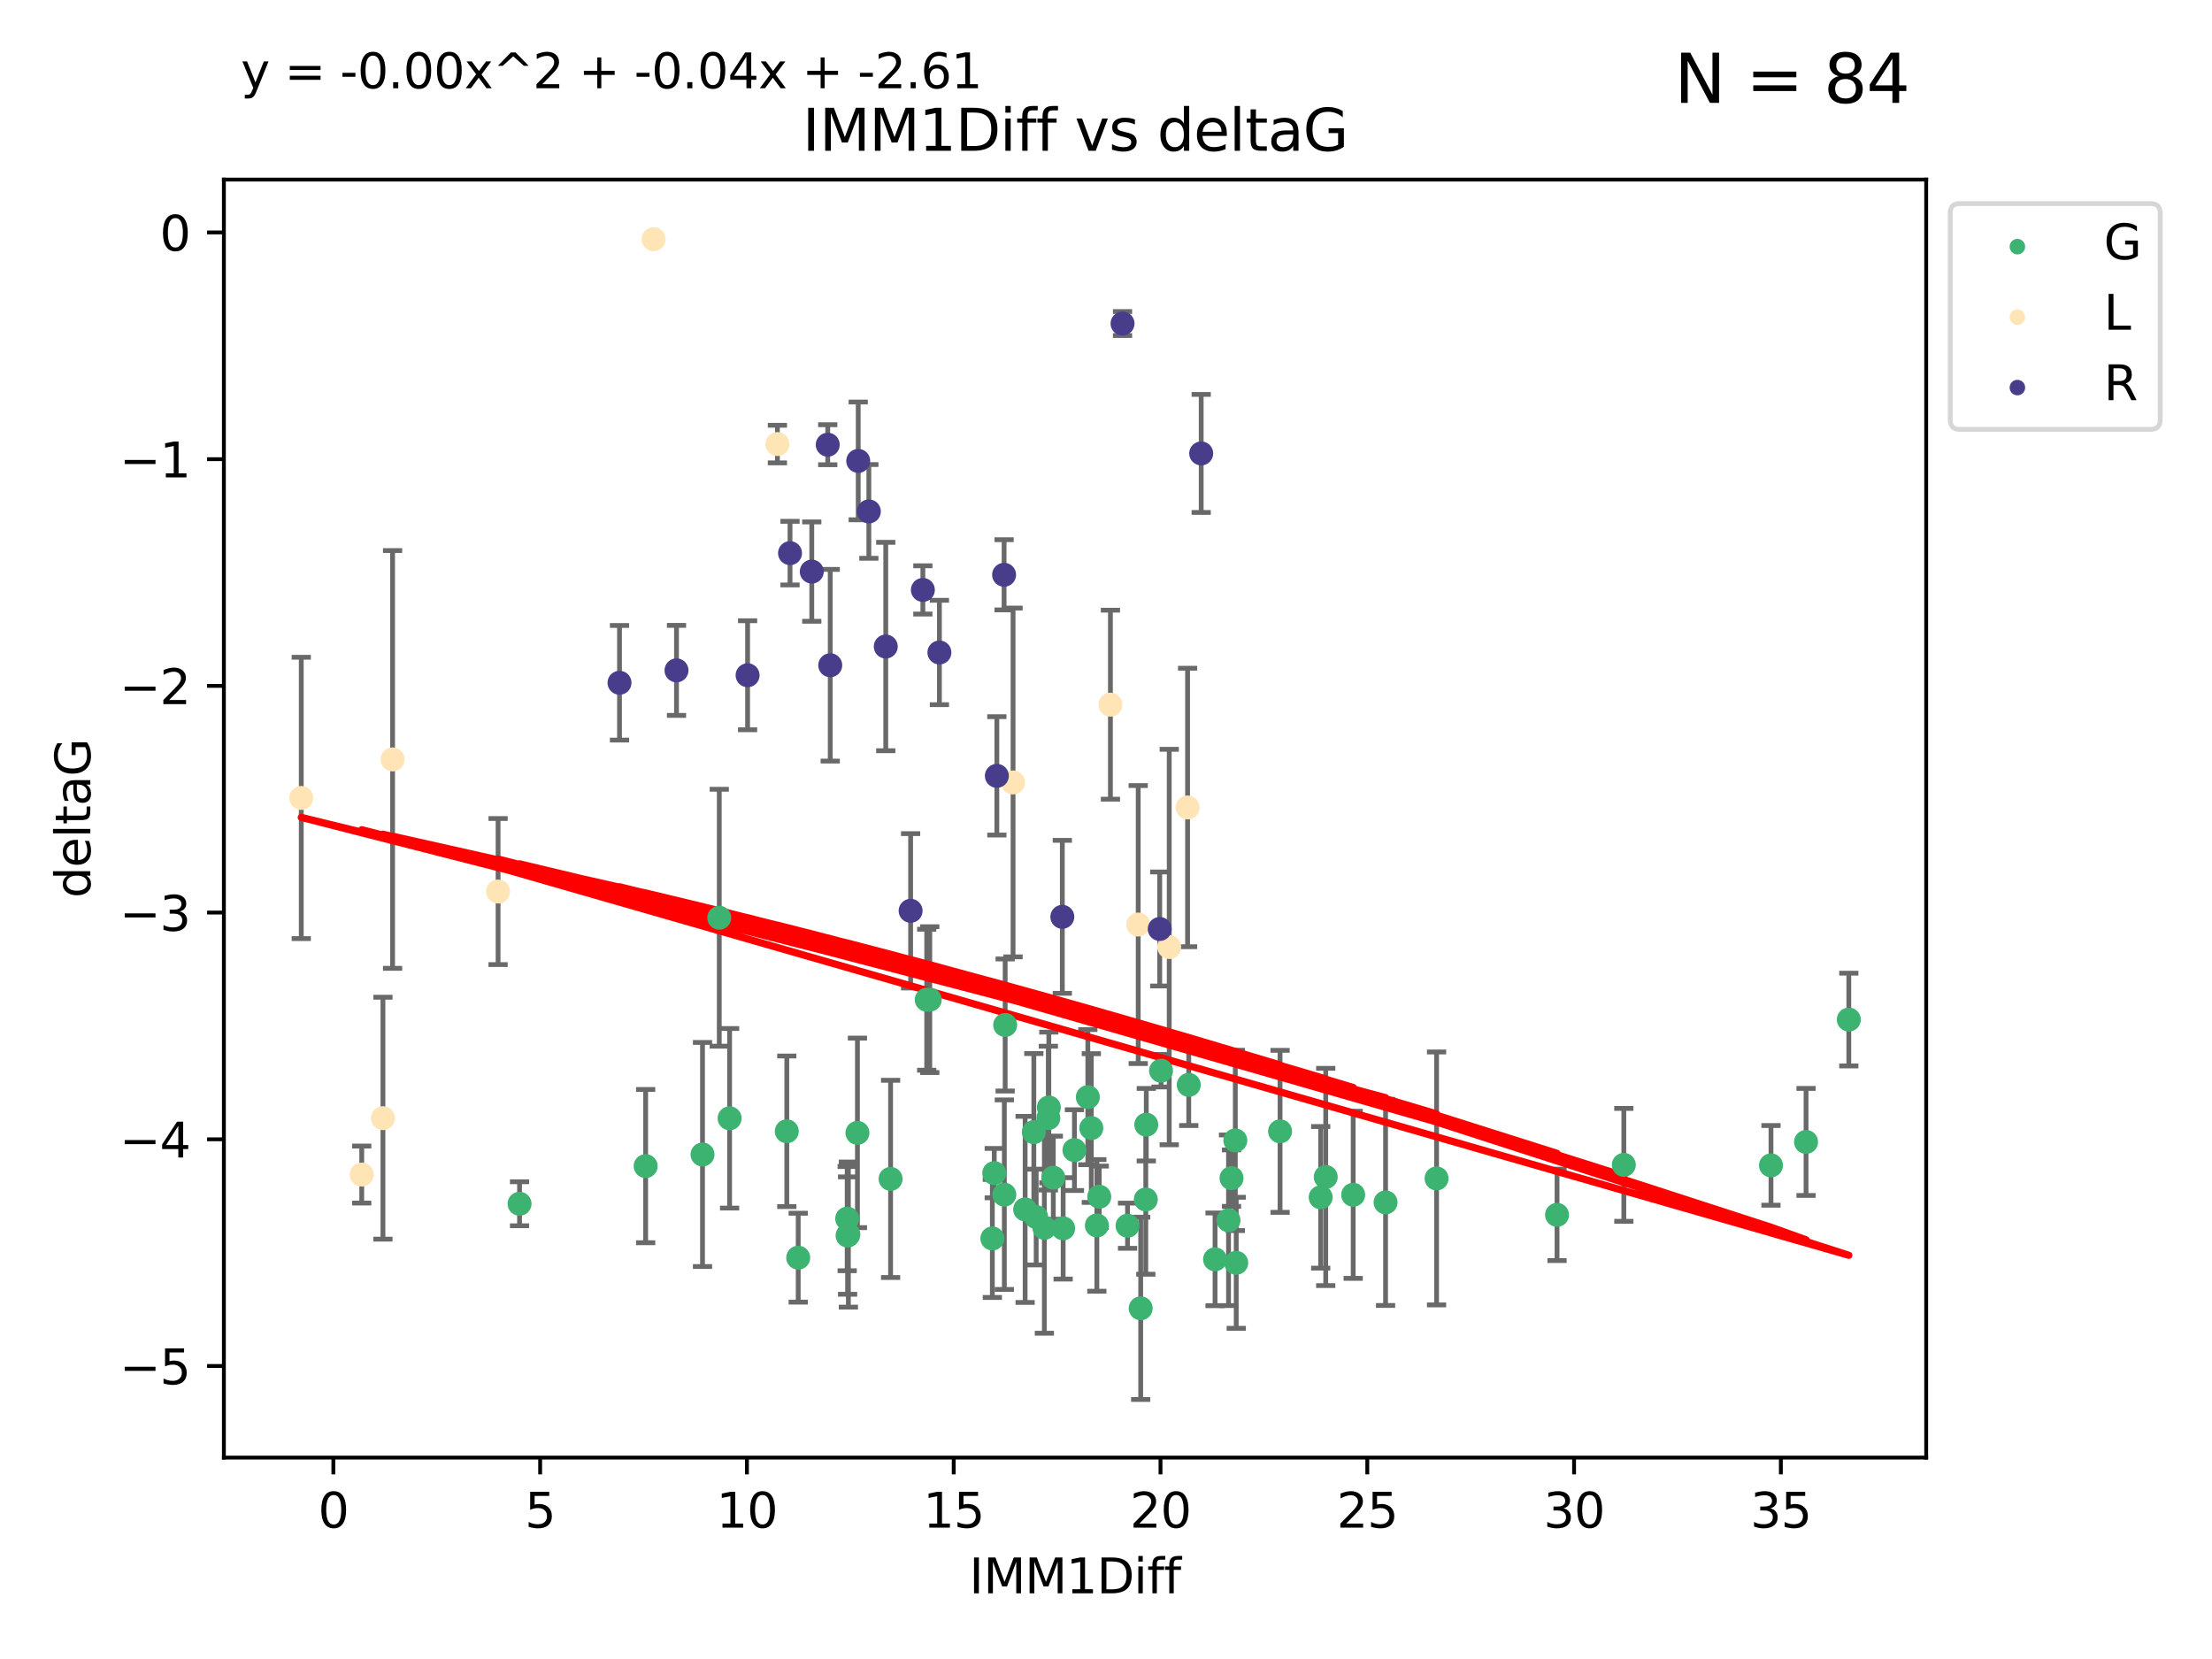 <?xml version="1.0" encoding="utf-8" standalone="no"?>
<!DOCTYPE svg PUBLIC "-//W3C//DTD SVG 1.1//EN"
  "http://www.w3.org/Graphics/SVG/1.1/DTD/svg11.dtd">
<svg xmlns:xlink="http://www.w3.org/1999/xlink" width="460.8pt" height="345.6pt" viewBox="0 0 460.8 345.6" xmlns="http://www.w3.org/2000/svg" version="1.1">
 <defs>
  <style type="text/css">*{stroke-linejoin: round; stroke-linecap: butt}</style>
 </defs>
 <g id="figure_1">
  <g id="patch_1">
   <path d="M 0 345.6 
L 460.8 345.6 
L 460.8 0 
L 0 0 
z
" style="fill: #ffffff"/>
  </g>
  <g id="axes_1">
   <g id="patch_2">
    <path d="M 46.64 303.64 
L 401.26 303.64 
L 401.26 37.411 
L 46.64 37.411 
z
" style="fill: #ffffff"/>
   </g>
   <g id="PathCollection_1">
    <defs>
     <path id="m769e4b463d" d="M 0 1.118 
C 0.297 1.118 0.581 1 0.791 0.791 
C 1 0.581 1.118 0.297 1.118 0 
C 1.118 -0.297 1 -0.581 0.791 -0.791 
C 0.581 -1 0.297 -1.118 0 -1.118 
C -0.297 -1.118 -0.581 -1 -0.791 -0.791 
C -1 -0.581 -1.118 -0.297 -1.118 0 
C -1.118 0.297 -1 0.581 -0.791 0.791 
C -0.581 1 -0.297 1.118 0 1.118 
z
" style="stroke: #3cb371"/>
    </defs>
    <g clip-path="url(#pe732f22aad)">
     <use xlink:href="#m769e4b463d" x="176.733" y="257.182" style="fill: #3cb371; stroke: #3cb371"/>
     <use xlink:href="#m769e4b463d" x="108.231" y="250.768" style="fill: #3cb371; stroke: #3cb371"/>
     <use xlink:href="#m769e4b463d" x="166.282" y="261.999" style="fill: #3cb371; stroke: #3cb371"/>
     <use xlink:href="#m769e4b463d" x="146.346" y="240.501" style="fill: #3cb371; stroke: #3cb371"/>
     <use xlink:href="#m769e4b463d" x="134.5" y="242.922" style="fill: #3cb371; stroke: #3cb371"/>
     <use xlink:href="#m769e4b463d" x="237.627" y="272.546" style="fill: #3cb371; stroke: #3cb371"/>
     <use xlink:href="#m769e4b463d" x="281.893" y="248.897" style="fill: #3cb371; stroke: #3cb371"/>
     <use xlink:href="#m769e4b463d" x="213.555" y="251.943" style="fill: #3cb371; stroke: #3cb371"/>
     <use xlink:href="#m769e4b463d" x="228.495" y="255.274" style="fill: #3cb371; stroke: #3cb371"/>
     <use xlink:href="#m769e4b463d" x="257.339" y="237.57" style="fill: #3cb371; stroke: #3cb371"/>
     <use xlink:href="#m769e4b463d" x="207.12" y="244.382" style="fill: #3cb371; stroke: #3cb371"/>
     <use xlink:href="#m769e4b463d" x="276.173" y="245.184" style="fill: #3cb371; stroke: #3cb371"/>
     <use xlink:href="#m769e4b463d" x="228.994" y="249.3" style="fill: #3cb371; stroke: #3cb371"/>
     <use xlink:href="#m769e4b463d" x="288.639" y="250.479" style="fill: #3cb371; stroke: #3cb371"/>
     <use xlink:href="#m769e4b463d" x="257.529" y="263.065" style="fill: #3cb371; stroke: #3cb371"/>
     <use xlink:href="#m769e4b463d" x="215.365" y="235.839" style="fill: #3cb371; stroke: #3cb371"/>
     <use xlink:href="#m769e4b463d" x="234.887" y="255.34" style="fill: #3cb371; stroke: #3cb371"/>
     <use xlink:href="#m769e4b463d" x="176.569" y="257.388" style="fill: #3cb371; stroke: #3cb371"/>
     <use xlink:href="#m769e4b463d" x="219.423" y="245.332" style="fill: #3cb371; stroke: #3cb371"/>
     <use xlink:href="#m769e4b463d" x="215.856" y="253.533" style="fill: #3cb371; stroke: #3cb371"/>
     <use xlink:href="#m769e4b463d" x="238.687" y="249.871" style="fill: #3cb371; stroke: #3cb371"/>
     <use xlink:href="#m769e4b463d" x="193.688" y="208.243" style="fill: #3cb371; stroke: #3cb371"/>
     <use xlink:href="#m769e4b463d" x="221.473" y="255.891" style="fill: #3cb371; stroke: #3cb371"/>
     <use xlink:href="#m769e4b463d" x="238.79" y="234.292" style="fill: #3cb371; stroke: #3cb371"/>
     <use xlink:href="#m769e4b463d" x="217.562" y="255.787" style="fill: #3cb371; stroke: #3cb371"/>
     <use xlink:href="#m769e4b463d" x="253.118" y="262.342" style="fill: #3cb371; stroke: #3cb371"/>
     <use xlink:href="#m769e4b463d" x="324.359" y="253.075" style="fill: #3cb371; stroke: #3cb371"/>
     <use xlink:href="#m769e4b463d" x="256.547" y="245.425" style="fill: #3cb371; stroke: #3cb371"/>
     <use xlink:href="#m769e4b463d" x="163.905" y="235.668" style="fill: #3cb371; stroke: #3cb371"/>
     <use xlink:href="#m769e4b463d" x="193.051" y="208.261" style="fill: #3cb371; stroke: #3cb371"/>
     <use xlink:href="#m769e4b463d" x="209.222" y="248.867" style="fill: #3cb371; stroke: #3cb371"/>
     <use xlink:href="#m769e4b463d" x="223.825" y="239.589" style="fill: #3cb371; stroke: #3cb371"/>
     <use xlink:href="#m769e4b463d" x="275.122" y="249.423" style="fill: #3cb371; stroke: #3cb371"/>
     <use xlink:href="#m769e4b463d" x="218.492" y="230.71" style="fill: #3cb371; stroke: #3cb371"/>
     <use xlink:href="#m769e4b463d" x="376.233" y="237.885" style="fill: #3cb371; stroke: #3cb371"/>
     <use xlink:href="#m769e4b463d" x="368.927" y="242.769" style="fill: #3cb371; stroke: #3cb371"/>
     <use xlink:href="#m769e4b463d" x="241.866" y="223.045" style="fill: #3cb371; stroke: #3cb371"/>
     <use xlink:href="#m769e4b463d" x="226.616" y="228.553" style="fill: #3cb371; stroke: #3cb371"/>
     <use xlink:href="#m769e4b463d" x="209.394" y="213.526" style="fill: #3cb371; stroke: #3cb371"/>
     <use xlink:href="#m769e4b463d" x="206.723" y="257.991" style="fill: #3cb371; stroke: #3cb371"/>
     <use xlink:href="#m769e4b463d" x="255.926" y="254.21" style="fill: #3cb371; stroke: #3cb371"/>
     <use xlink:href="#m769e4b463d" x="338.273" y="242.66" style="fill: #3cb371; stroke: #3cb371"/>
     <use xlink:href="#m769e4b463d" x="227.34" y="234.993" style="fill: #3cb371; stroke: #3cb371"/>
     <use xlink:href="#m769e4b463d" x="218.389" y="232.924" style="fill: #3cb371; stroke: #3cb371"/>
     <use xlink:href="#m769e4b463d" x="385.141" y="212.396" style="fill: #3cb371; stroke: #3cb371"/>
     <use xlink:href="#m769e4b463d" x="266.661" y="235.679" style="fill: #3cb371; stroke: #3cb371"/>
     <use xlink:href="#m769e4b463d" x="247.638" y="225.998" style="fill: #3cb371; stroke: #3cb371"/>
     <use xlink:href="#m769e4b463d" x="149.836" y="191.178" style="fill: #3cb371; stroke: #3cb371"/>
     <use xlink:href="#m769e4b463d" x="178.62" y="235.999" style="fill: #3cb371; stroke: #3cb371"/>
     <use xlink:href="#m769e4b463d" x="176.483" y="253.86" style="fill: #3cb371; stroke: #3cb371"/>
     <use xlink:href="#m769e4b463d" x="185.529" y="245.585" style="fill: #3cb371; stroke: #3cb371"/>
     <use xlink:href="#m769e4b463d" x="299.262" y="245.49" style="fill: #3cb371; stroke: #3cb371"/>
     <use xlink:href="#m769e4b463d" x="151.989" y="232.96" style="fill: #3cb371; stroke: #3cb371"/>
    </g>
   </g>
   <g id="PathCollection_2">
    <defs>
     <path id="m5014d51d79" d="M 0 1.118 
C 0.297 1.118 0.581 1 0.791 0.791 
C 1 0.581 1.118 0.297 1.118 0 
C 1.118 -0.297 1 -0.581 0.791 -0.791 
C 0.581 -1 0.297 -1.118 0 -1.118 
C -0.297 -1.118 -0.581 -1 -0.791 -0.791 
C -1 -0.581 -1.118 -0.297 -1.118 0 
C -1.118 0.297 -1 0.581 -0.791 0.791 
C -0.581 1 -0.297 1.118 0 1.118 
z
" style="stroke: #ffe4b5"/>
    </defs>
    <g clip-path="url(#pe732f22aad)">
     <use xlink:href="#m5014d51d79" x="103.76" y="185.725" style="fill: #ffe4b5; stroke: #ffe4b5"/>
     <use xlink:href="#m5014d51d79" x="75.355" y="244.684" style="fill: #ffe4b5; stroke: #ffe4b5"/>
     <use xlink:href="#m5014d51d79" x="136.163" y="49.825" style="fill: #ffe4b5; stroke: #ffe4b5"/>
     <use xlink:href="#m5014d51d79" x="81.782" y="158.203" style="fill: #ffe4b5; stroke: #ffe4b5"/>
     <use xlink:href="#m5014d51d79" x="62.759" y="166.226" style="fill: #ffe4b5; stroke: #ffe4b5"/>
     <use xlink:href="#m5014d51d79" x="247.397" y="168.208" style="fill: #ffe4b5; stroke: #ffe4b5"/>
     <use xlink:href="#m5014d51d79" x="237.11" y="192.599" style="fill: #ffe4b5; stroke: #ffe4b5"/>
     <use xlink:href="#m5014d51d79" x="243.572" y="197.283" style="fill: #ffe4b5; stroke: #ffe4b5"/>
     <use xlink:href="#m5014d51d79" x="79.775" y="232.938" style="fill: #ffe4b5; stroke: #ffe4b5"/>
     <use xlink:href="#m5014d51d79" x="161.949" y="92.507" style="fill: #ffe4b5; stroke: #ffe4b5"/>
     <use xlink:href="#m5014d51d79" x="211.04" y="163" style="fill: #ffe4b5; stroke: #ffe4b5"/>
     <use xlink:href="#m5014d51d79" x="231.321" y="146.798" style="fill: #ffe4b5; stroke: #ffe4b5"/>
    </g>
   </g>
   <g id="PathCollection_3">
    <defs>
     <path id="m37444574b2" d="M 0 1.118 
C 0.297 1.118 0.581 1 0.791 0.791 
C 1 0.581 1.118 0.297 1.118 0 
C 1.118 -0.297 1 -0.581 0.791 -0.791 
C 0.581 -1 0.297 -1.118 0 -1.118 
C -0.297 -1.118 -0.581 -1 -0.791 -0.791 
C -1 -0.581 -1.118 -0.297 -1.118 0 
C -1.118 0.297 -1 0.581 -0.791 0.791 
C -0.581 1 -0.297 1.118 0 1.118 
z
" style="stroke: #483d8b"/>
    </defs>
    <g clip-path="url(#pe732f22aad)">
     <use xlink:href="#m37444574b2" x="233.845" y="67.402" style="fill: #483d8b; stroke: #483d8b"/>
     <use xlink:href="#m37444574b2" x="178.783" y="96.017" style="fill: #483d8b; stroke: #483d8b"/>
     <use xlink:href="#m37444574b2" x="129.055" y="142.234" style="fill: #483d8b; stroke: #483d8b"/>
     <use xlink:href="#m37444574b2" x="180.998" y="106.539" style="fill: #483d8b; stroke: #483d8b"/>
     <use xlink:href="#m37444574b2" x="221.301" y="190.994" style="fill: #483d8b; stroke: #483d8b"/>
     <use xlink:href="#m37444574b2" x="164.577" y="115.228" style="fill: #483d8b; stroke: #483d8b"/>
     <use xlink:href="#m37444574b2" x="184.521" y="134.683" style="fill: #483d8b; stroke: #483d8b"/>
     <use xlink:href="#m37444574b2" x="140.927" y="139.652" style="fill: #483d8b; stroke: #483d8b"/>
     <use xlink:href="#m37444574b2" x="169.108" y="119.074" style="fill: #483d8b; stroke: #483d8b"/>
     <use xlink:href="#m37444574b2" x="195.696" y="135.925" style="fill: #483d8b; stroke: #483d8b"/>
     <use xlink:href="#m37444574b2" x="189.699" y="189.737" style="fill: #483d8b; stroke: #483d8b"/>
     <use xlink:href="#m37444574b2" x="192.249" y="122.892" style="fill: #483d8b; stroke: #483d8b"/>
     <use xlink:href="#m37444574b2" x="209.17" y="119.738" style="fill: #483d8b; stroke: #483d8b"/>
     <use xlink:href="#m37444574b2" x="155.737" y="140.667" style="fill: #483d8b; stroke: #483d8b"/>
     <use xlink:href="#m37444574b2" x="207.662" y="161.626" style="fill: #483d8b; stroke: #483d8b"/>
     <use xlink:href="#m37444574b2" x="250.231" y="94.457" style="fill: #483d8b; stroke: #483d8b"/>
     <use xlink:href="#m37444574b2" x="172.434" y="92.644" style="fill: #483d8b; stroke: #483d8b"/>
     <use xlink:href="#m37444574b2" x="172.951" y="138.582" style="fill: #483d8b; stroke: #483d8b"/>
     <use xlink:href="#m37444574b2" x="241.59" y="193.524" style="fill: #483d8b; stroke: #483d8b"/>
    </g>
   </g>
   <g id="matplotlib.axis_1">
    <g id="xtick_1">
     <g id="line2d_1">
      <defs>
       <path id="ma04359ca97" d="M 0 0 
L 0 3.5 
" style="stroke: #000000; stroke-width: 0.8"/>
      </defs>
      <g>
       <use xlink:href="#ma04359ca97" x="69.445" y="303.64" style="stroke: #000000; stroke-width: 0.8"/>
      </g>
     </g>
     <g id="text_1">
      <!-- 0 -->
      <g transform="translate(66.263 318.238)scale(0.1 -0.1)">
       <defs>
        <path id="DejaVuSans-30" d="M 2034 4250 
Q 1547 4250 1301 3770 
Q 1056 3291 1056 2328 
Q 1056 1369 1301 889 
Q 1547 409 2034 409 
Q 2525 409 2770 889 
Q 3016 1369 3016 2328 
Q 3016 3291 2770 3770 
Q 2525 4250 2034 4250 
z
M 2034 4750 
Q 2819 4750 3233 4129 
Q 3647 3509 3647 2328 
Q 3647 1150 3233 529 
Q 2819 -91 2034 -91 
Q 1250 -91 836 529 
Q 422 1150 422 2328 
Q 422 3509 836 4129 
Q 1250 4750 2034 4750 
z
" transform="scale(0.016)"/>
       </defs>
       <use xlink:href="#DejaVuSans-30"/>
      </g>
     </g>
    </g>
    <g id="xtick_2">
     <g id="line2d_2">
      <g>
       <use xlink:href="#ma04359ca97" x="112.522" y="303.64" style="stroke: #000000; stroke-width: 0.8"/>
      </g>
     </g>
     <g id="text_2">
      <!-- 5 -->
      <g transform="translate(109.341 318.238)scale(0.1 -0.1)">
       <defs>
        <path id="DejaVuSans-35" d="M 691 4666 
L 3169 4666 
L 3169 4134 
L 1269 4134 
L 1269 2991 
Q 1406 3038 1543 3061 
Q 1681 3084 1819 3084 
Q 2600 3084 3056 2656 
Q 3513 2228 3513 1497 
Q 3513 744 3044 326 
Q 2575 -91 1722 -91 
Q 1428 -91 1123 -41 
Q 819 9 494 109 
L 494 744 
Q 775 591 1075 516 
Q 1375 441 1709 441 
Q 2250 441 2565 725 
Q 2881 1009 2881 1497 
Q 2881 1984 2565 2268 
Q 2250 2553 1709 2553 
Q 1456 2553 1204 2497 
Q 953 2441 691 2322 
L 691 4666 
z
" transform="scale(0.016)"/>
       </defs>
       <use xlink:href="#DejaVuSans-35"/>
      </g>
     </g>
    </g>
    <g id="xtick_3">
     <g id="line2d_3">
      <g>
       <use xlink:href="#ma04359ca97" x="155.599" y="303.64" style="stroke: #000000; stroke-width: 0.8"/>
      </g>
     </g>
     <g id="text_3">
      <!-- 10 -->
      <g transform="translate(149.237 318.238)scale(0.1 -0.1)">
       <defs>
        <path id="DejaVuSans-31" d="M 794 531 
L 1825 531 
L 1825 4091 
L 703 3866 
L 703 4441 
L 1819 4666 
L 2450 4666 
L 2450 531 
L 3481 531 
L 3481 0 
L 794 0 
L 794 531 
z
" transform="scale(0.016)"/>
       </defs>
       <use xlink:href="#DejaVuSans-31"/>
       <use xlink:href="#DejaVuSans-30" x="63.623"/>
      </g>
     </g>
    </g>
    <g id="xtick_4">
     <g id="line2d_4">
      <g>
       <use xlink:href="#ma04359ca97" x="198.677" y="303.64" style="stroke: #000000; stroke-width: 0.8"/>
      </g>
     </g>
     <g id="text_4">
      <!-- 15 -->
      <g transform="translate(192.314 318.238)scale(0.1 -0.1)">
       <use xlink:href="#DejaVuSans-31"/>
       <use xlink:href="#DejaVuSans-35" x="63.623"/>
      </g>
     </g>
    </g>
    <g id="xtick_5">
     <g id="line2d_5">
      <g>
       <use xlink:href="#ma04359ca97" x="241.754" y="303.64" style="stroke: #000000; stroke-width: 0.8"/>
      </g>
     </g>
     <g id="text_5">
      <!-- 20 -->
      <g transform="translate(235.391 318.238)scale(0.1 -0.1)">
       <defs>
        <path id="DejaVuSans-32" d="M 1228 531 
L 3431 531 
L 3431 0 
L 469 0 
L 469 531 
Q 828 903 1448 1529 
Q 2069 2156 2228 2338 
Q 2531 2678 2651 2914 
Q 2772 3150 2772 3378 
Q 2772 3750 2511 3984 
Q 2250 4219 1831 4219 
Q 1534 4219 1204 4116 
Q 875 4013 500 3803 
L 500 4441 
Q 881 4594 1212 4672 
Q 1544 4750 1819 4750 
Q 2544 4750 2975 4387 
Q 3406 4025 3406 3419 
Q 3406 3131 3298 2873 
Q 3191 2616 2906 2266 
Q 2828 2175 2409 1742 
Q 1991 1309 1228 531 
z
" transform="scale(0.016)"/>
       </defs>
       <use xlink:href="#DejaVuSans-32"/>
       <use xlink:href="#DejaVuSans-30" x="63.623"/>
      </g>
     </g>
    </g>
    <g id="xtick_6">
     <g id="line2d_6">
      <g>
       <use xlink:href="#ma04359ca97" x="284.831" y="303.64" style="stroke: #000000; stroke-width: 0.8"/>
      </g>
     </g>
     <g id="text_6">
      <!-- 25 -->
      <g transform="translate(278.469 318.238)scale(0.1 -0.1)">
       <use xlink:href="#DejaVuSans-32"/>
       <use xlink:href="#DejaVuSans-35" x="63.623"/>
      </g>
     </g>
    </g>
    <g id="xtick_7">
     <g id="line2d_7">
      <g>
       <use xlink:href="#ma04359ca97" x="327.908" y="303.64" style="stroke: #000000; stroke-width: 0.8"/>
      </g>
     </g>
     <g id="text_7">
      <!-- 30 -->
      <g transform="translate(321.546 318.238)scale(0.1 -0.1)">
       <defs>
        <path id="DejaVuSans-33" d="M 2597 2516 
Q 3050 2419 3304 2112 
Q 3559 1806 3559 1356 
Q 3559 666 3084 287 
Q 2609 -91 1734 -91 
Q 1441 -91 1130 -33 
Q 819 25 488 141 
L 488 750 
Q 750 597 1062 519 
Q 1375 441 1716 441 
Q 2309 441 2620 675 
Q 2931 909 2931 1356 
Q 2931 1769 2642 2001 
Q 2353 2234 1838 2234 
L 1294 2234 
L 1294 2753 
L 1863 2753 
Q 2328 2753 2575 2939 
Q 2822 3125 2822 3475 
Q 2822 3834 2567 4026 
Q 2313 4219 1838 4219 
Q 1578 4219 1281 4162 
Q 984 4106 628 3988 
L 628 4550 
Q 988 4650 1302 4700 
Q 1616 4750 1894 4750 
Q 2613 4750 3031 4423 
Q 3450 4097 3450 3541 
Q 3450 3153 3228 2886 
Q 3006 2619 2597 2516 
z
" transform="scale(0.016)"/>
       </defs>
       <use xlink:href="#DejaVuSans-33"/>
       <use xlink:href="#DejaVuSans-30" x="63.623"/>
      </g>
     </g>
    </g>
    <g id="xtick_8">
     <g id="line2d_8">
      <g>
       <use xlink:href="#ma04359ca97" x="370.986" y="303.64" style="stroke: #000000; stroke-width: 0.8"/>
      </g>
     </g>
     <g id="text_8">
      <!-- 35 -->
      <g transform="translate(364.623 318.238)scale(0.1 -0.1)">
       <use xlink:href="#DejaVuSans-33"/>
       <use xlink:href="#DejaVuSans-35" x="63.623"/>
      </g>
     </g>
    </g>
    <g id="text_9">
     <!-- IMM1Diff -->
     <g transform="translate(201.906 331.917)scale(0.1 -0.1)">
      <defs>
       <path id="DejaVuSans-49" d="M 628 4666 
L 1259 4666 
L 1259 0 
L 628 0 
L 628 4666 
z
" transform="scale(0.016)"/>
       <path id="DejaVuSans-4d" d="M 628 4666 
L 1569 4666 
L 2759 1491 
L 3956 4666 
L 4897 4666 
L 4897 0 
L 4281 0 
L 4281 4097 
L 3078 897 
L 2444 897 
L 1241 4097 
L 1241 0 
L 628 0 
L 628 4666 
z
" transform="scale(0.016)"/>
       <path id="DejaVuSans-44" d="M 1259 4147 
L 1259 519 
L 2022 519 
Q 2988 519 3436 956 
Q 3884 1394 3884 2338 
Q 3884 3275 3436 3711 
Q 2988 4147 2022 4147 
L 1259 4147 
z
M 628 4666 
L 1925 4666 
Q 3281 4666 3915 4102 
Q 4550 3538 4550 2338 
Q 4550 1131 3912 565 
Q 3275 0 1925 0 
L 628 0 
L 628 4666 
z
" transform="scale(0.016)"/>
       <path id="DejaVuSans-69" d="M 603 3500 
L 1178 3500 
L 1178 0 
L 603 0 
L 603 3500 
z
M 603 4863 
L 1178 4863 
L 1178 4134 
L 603 4134 
L 603 4863 
z
" transform="scale(0.016)"/>
       <path id="DejaVuSans-66" d="M 2375 4863 
L 2375 4384 
L 1825 4384 
Q 1516 4384 1395 4259 
Q 1275 4134 1275 3809 
L 1275 3500 
L 2222 3500 
L 2222 3053 
L 1275 3053 
L 1275 0 
L 697 0 
L 697 3053 
L 147 3053 
L 147 3500 
L 697 3500 
L 697 3744 
Q 697 4328 969 4595 
Q 1241 4863 1831 4863 
L 2375 4863 
z
" transform="scale(0.016)"/>
      </defs>
      <use xlink:href="#DejaVuSans-49"/>
      <use xlink:href="#DejaVuSans-4d" x="29.492"/>
      <use xlink:href="#DejaVuSans-4d" x="115.771"/>
      <use xlink:href="#DejaVuSans-31" x="202.051"/>
      <use xlink:href="#DejaVuSans-44" x="265.674"/>
      <use xlink:href="#DejaVuSans-69" x="342.676"/>
      <use xlink:href="#DejaVuSans-66" x="370.459"/>
      <use xlink:href="#DejaVuSans-66" x="405.664"/>
     </g>
    </g>
   </g>
   <g id="matplotlib.axis_2">
    <g id="ytick_1">
     <g id="line2d_9">
      <defs>
       <path id="m7f5a048e0f" d="M 0 0 
L -3.5 0 
" style="stroke: #000000; stroke-width: 0.8"/>
      </defs>
      <g>
       <use xlink:href="#m7f5a048e0f" x="46.64" y="284.56" style="stroke: #000000; stroke-width: 0.8"/>
      </g>
     </g>
     <g id="text_10">
      <!-- −5 -->
      <g transform="translate(24.898 288.36)scale(0.1 -0.1)">
       <defs>
        <path id="DejaVuSans-2212" d="M 678 2272 
L 4684 2272 
L 4684 1741 
L 678 1741 
L 678 2272 
z
" transform="scale(0.016)"/>
       </defs>
       <use xlink:href="#DejaVuSans-2212"/>
       <use xlink:href="#DejaVuSans-35" x="83.789"/>
      </g>
     </g>
    </g>
    <g id="ytick_2">
     <g id="line2d_10">
      <g>
       <use xlink:href="#m7f5a048e0f" x="46.64" y="237.333" style="stroke: #000000; stroke-width: 0.8"/>
      </g>
     </g>
     <g id="text_11">
      <!-- −4 -->
      <g transform="translate(24.898 241.132)scale(0.1 -0.1)">
       <defs>
        <path id="DejaVuSans-34" d="M 2419 4116 
L 825 1625 
L 2419 1625 
L 2419 4116 
z
M 2253 4666 
L 3047 4666 
L 3047 1625 
L 3713 1625 
L 3713 1100 
L 3047 1100 
L 3047 0 
L 2419 0 
L 2419 1100 
L 313 1100 
L 313 1709 
L 2253 4666 
z
" transform="scale(0.016)"/>
       </defs>
       <use xlink:href="#DejaVuSans-2212"/>
       <use xlink:href="#DejaVuSans-34" x="83.789"/>
      </g>
     </g>
    </g>
    <g id="ytick_3">
     <g id="line2d_11">
      <g>
       <use xlink:href="#m7f5a048e0f" x="46.64" y="190.106" style="stroke: #000000; stroke-width: 0.8"/>
      </g>
     </g>
     <g id="text_12">
      <!-- −3 -->
      <g transform="translate(24.898 193.905)scale(0.1 -0.1)">
       <use xlink:href="#DejaVuSans-2212"/>
       <use xlink:href="#DejaVuSans-33" x="83.789"/>
      </g>
     </g>
    </g>
    <g id="ytick_4">
     <g id="line2d_12">
      <g>
       <use xlink:href="#m7f5a048e0f" x="46.64" y="142.878" style="stroke: #000000; stroke-width: 0.8"/>
      </g>
     </g>
     <g id="text_13">
      <!-- −2 -->
      <g transform="translate(24.898 146.677)scale(0.1 -0.1)">
       <use xlink:href="#DejaVuSans-2212"/>
       <use xlink:href="#DejaVuSans-32" x="83.789"/>
      </g>
     </g>
    </g>
    <g id="ytick_5">
     <g id="line2d_13">
      <g>
       <use xlink:href="#m7f5a048e0f" x="46.64" y="95.651" style="stroke: #000000; stroke-width: 0.8"/>
      </g>
     </g>
     <g id="text_14">
      <!-- −1 -->
      <g transform="translate(24.898 99.45)scale(0.1 -0.1)">
       <use xlink:href="#DejaVuSans-2212"/>
       <use xlink:href="#DejaVuSans-31" x="83.789"/>
      </g>
     </g>
    </g>
    <g id="ytick_6">
     <g id="line2d_14">
      <g>
       <use xlink:href="#m7f5a048e0f" x="46.64" y="48.423" style="stroke: #000000; stroke-width: 0.8"/>
      </g>
     </g>
     <g id="text_15">
      <!-- 0 -->
      <g transform="translate(33.278 52.223)scale(0.1 -0.1)">
       <use xlink:href="#DejaVuSans-30"/>
      </g>
     </g>
    </g>
    <g id="text_16">
     <!-- deltaG -->
     <g transform="translate(18.818 187.064)rotate(-90)scale(0.1 -0.1)">
      <defs>
       <path id="DejaVuSans-64" d="M 2906 2969 
L 2906 4863 
L 3481 4863 
L 3481 0 
L 2906 0 
L 2906 525 
Q 2725 213 2448 61 
Q 2172 -91 1784 -91 
Q 1150 -91 751 415 
Q 353 922 353 1747 
Q 353 2572 751 3078 
Q 1150 3584 1784 3584 
Q 2172 3584 2448 3432 
Q 2725 3281 2906 2969 
z
M 947 1747 
Q 947 1113 1208 752 
Q 1469 391 1925 391 
Q 2381 391 2643 752 
Q 2906 1113 2906 1747 
Q 2906 2381 2643 2742 
Q 2381 3103 1925 3103 
Q 1469 3103 1208 2742 
Q 947 2381 947 1747 
z
" transform="scale(0.016)"/>
       <path id="DejaVuSans-65" d="M 3597 1894 
L 3597 1613 
L 953 1613 
Q 991 1019 1311 708 
Q 1631 397 2203 397 
Q 2534 397 2845 478 
Q 3156 559 3463 722 
L 3463 178 
Q 3153 47 2828 -22 
Q 2503 -91 2169 -91 
Q 1331 -91 842 396 
Q 353 884 353 1716 
Q 353 2575 817 3079 
Q 1281 3584 2069 3584 
Q 2775 3584 3186 3129 
Q 3597 2675 3597 1894 
z
M 3022 2063 
Q 3016 2534 2758 2815 
Q 2500 3097 2075 3097 
Q 1594 3097 1305 2825 
Q 1016 2553 972 2059 
L 3022 2063 
z
" transform="scale(0.016)"/>
       <path id="DejaVuSans-6c" d="M 603 4863 
L 1178 4863 
L 1178 0 
L 603 0 
L 603 4863 
z
" transform="scale(0.016)"/>
       <path id="DejaVuSans-74" d="M 1172 4494 
L 1172 3500 
L 2356 3500 
L 2356 3053 
L 1172 3053 
L 1172 1153 
Q 1172 725 1289 603 
Q 1406 481 1766 481 
L 2356 481 
L 2356 0 
L 1766 0 
Q 1100 0 847 248 
Q 594 497 594 1153 
L 594 3053 
L 172 3053 
L 172 3500 
L 594 3500 
L 594 4494 
L 1172 4494 
z
" transform="scale(0.016)"/>
       <path id="DejaVuSans-61" d="M 2194 1759 
Q 1497 1759 1228 1600 
Q 959 1441 959 1056 
Q 959 750 1161 570 
Q 1363 391 1709 391 
Q 2188 391 2477 730 
Q 2766 1069 2766 1631 
L 2766 1759 
L 2194 1759 
z
M 3341 1997 
L 3341 0 
L 2766 0 
L 2766 531 
Q 2569 213 2275 61 
Q 1981 -91 1556 -91 
Q 1019 -91 701 211 
Q 384 513 384 1019 
Q 384 1609 779 1909 
Q 1175 2209 1959 2209 
L 2766 2209 
L 2766 2266 
Q 2766 2663 2505 2880 
Q 2244 3097 1772 3097 
Q 1472 3097 1187 3025 
Q 903 2953 641 2809 
L 641 3341 
Q 956 3463 1253 3523 
Q 1550 3584 1831 3584 
Q 2591 3584 2966 3190 
Q 3341 2797 3341 1997 
z
" transform="scale(0.016)"/>
       <path id="DejaVuSans-47" d="M 3809 666 
L 3809 1919 
L 2778 1919 
L 2778 2438 
L 4434 2438 
L 4434 434 
Q 4069 175 3628 42 
Q 3188 -91 2688 -91 
Q 1594 -91 976 548 
Q 359 1188 359 2328 
Q 359 3472 976 4111 
Q 1594 4750 2688 4750 
Q 3144 4750 3555 4637 
Q 3966 4525 4313 4306 
L 4313 3634 
Q 3963 3931 3569 4081 
Q 3175 4231 2741 4231 
Q 1884 4231 1454 3753 
Q 1025 3275 1025 2328 
Q 1025 1384 1454 906 
Q 1884 428 2741 428 
Q 3075 428 3337 486 
Q 3600 544 3809 666 
z
" transform="scale(0.016)"/>
      </defs>
      <use xlink:href="#DejaVuSans-64"/>
      <use xlink:href="#DejaVuSans-65" x="63.477"/>
      <use xlink:href="#DejaVuSans-6c" x="125"/>
      <use xlink:href="#DejaVuSans-74" x="152.783"/>
      <use xlink:href="#DejaVuSans-61" x="191.992"/>
      <use xlink:href="#DejaVuSans-47" x="253.271"/>
     </g>
    </g>
   </g>
   <g id="LineCollection_1">
    <path d="M 176.733 272.296 
L 176.733 242.068 
" clip-path="url(#pe732f22aad)" style="fill: none; stroke: #696969"/>
    <path d="M 108.231 255.351 
L 108.231 246.184 
" clip-path="url(#pe732f22aad)" style="fill: none; stroke: #696969"/>
    <path d="M 166.282 271.258 
L 166.282 252.74 
" clip-path="url(#pe732f22aad)" style="fill: none; stroke: #696969"/>
    <path d="M 146.346 263.84 
L 146.346 217.163 
" clip-path="url(#pe732f22aad)" style="fill: none; stroke: #696969"/>
    <path d="M 134.5 258.884 
L 134.5 226.961 
" clip-path="url(#pe732f22aad)" style="fill: none; stroke: #696969"/>
    <path d="M 237.627 291.539 
L 237.627 253.554 
" clip-path="url(#pe732f22aad)" style="fill: none; stroke: #696969"/>
    <path d="M 281.893 266.304 
L 281.893 231.49 
" clip-path="url(#pe732f22aad)" style="fill: none; stroke: #696969"/>
    <path d="M 213.555 271.328 
L 213.555 232.557 
" clip-path="url(#pe732f22aad)" style="fill: none; stroke: #696969"/>
    <path d="M 228.495 268.985 
L 228.495 241.562 
" clip-path="url(#pe732f22aad)" style="fill: none; stroke: #696969"/>
    <path d="M 257.339 256.351 
L 257.339 218.789 
" clip-path="url(#pe732f22aad)" style="fill: none; stroke: #696969"/>
    <path d="M 207.12 249.527 
L 207.12 239.237 
" clip-path="url(#pe732f22aad)" style="fill: none; stroke: #696969"/>
    <path d="M 276.173 267.809 
L 276.173 222.558 
" clip-path="url(#pe732f22aad)" style="fill: none; stroke: #696969"/>
    <path d="M 228.994 255.687 
L 228.994 242.912 
" clip-path="url(#pe732f22aad)" style="fill: none; stroke: #696969"/>
    <path d="M 288.639 271.953 
L 288.639 229.006 
" clip-path="url(#pe732f22aad)" style="fill: none; stroke: #696969"/>
    <path d="M 257.529 276.714 
L 257.529 249.415 
" clip-path="url(#pe732f22aad)" style="fill: none; stroke: #696969"/>
    <path d="M 215.365 252.204 
L 215.365 219.474 
" clip-path="url(#pe732f22aad)" style="fill: none; stroke: #696969"/>
    <path d="M 234.887 260.046 
L 234.887 250.634 
" clip-path="url(#pe732f22aad)" style="fill: none; stroke: #696969"/>
    <path d="M 176.569 269.616 
L 176.569 245.16 
" clip-path="url(#pe732f22aad)" style="fill: none; stroke: #696969"/>
    <path d="M 219.423 253.984 
L 219.423 236.68 
" clip-path="url(#pe732f22aad)" style="fill: none; stroke: #696969"/>
    <path d="M 215.856 263.506 
L 215.856 243.559 
" clip-path="url(#pe732f22aad)" style="fill: none; stroke: #696969"/>
    <path d="M 238.687 265.445 
L 238.687 234.297 
" clip-path="url(#pe732f22aad)" style="fill: none; stroke: #696969"/>
    <path d="M 193.688 223.434 
L 193.688 193.052 
" clip-path="url(#pe732f22aad)" style="fill: none; stroke: #696969"/>
    <path d="M 221.473 266.454 
L 221.473 245.329 
" clip-path="url(#pe732f22aad)" style="fill: none; stroke: #696969"/>
    <path d="M 238.79 241.842 
L 238.79 226.742 
" clip-path="url(#pe732f22aad)" style="fill: none; stroke: #696969"/>
    <path d="M 217.562 277.735 
L 217.562 233.84 
" clip-path="url(#pe732f22aad)" style="fill: none; stroke: #696969"/>
    <path d="M 253.118 272.002 
L 253.118 252.682 
" clip-path="url(#pe732f22aad)" style="fill: none; stroke: #696969"/>
    <path d="M 324.359 262.599 
L 324.359 243.552 
" clip-path="url(#pe732f22aad)" style="fill: none; stroke: #696969"/>
    <path d="M 256.547 251.305 
L 256.547 239.545 
" clip-path="url(#pe732f22aad)" style="fill: none; stroke: #696969"/>
    <path d="M 163.905 251.35 
L 163.905 219.987 
" clip-path="url(#pe732f22aad)" style="fill: none; stroke: #696969"/>
    <path d="M 193.051 222.943 
L 193.051 193.58 
" clip-path="url(#pe732f22aad)" style="fill: none; stroke: #696969"/>
    <path d="M 209.222 268.609 
L 209.222 229.125 
" clip-path="url(#pe732f22aad)" style="fill: none; stroke: #696969"/>
    <path d="M 223.825 248.001 
L 223.825 231.178 
" clip-path="url(#pe732f22aad)" style="fill: none; stroke: #696969"/>
    <path d="M 275.122 264.171 
L 275.122 234.675 
" clip-path="url(#pe732f22aad)" style="fill: none; stroke: #696969"/>
    <path d="M 218.492 246.412 
L 218.492 215.007 
" clip-path="url(#pe732f22aad)" style="fill: none; stroke: #696969"/>
    <path d="M 376.233 249.033 
L 376.233 226.738 
" clip-path="url(#pe732f22aad)" style="fill: none; stroke: #696969"/>
    <path d="M 368.927 251.07 
L 368.927 234.467 
" clip-path="url(#pe732f22aad)" style="fill: none; stroke: #696969"/>
    <path d="M 241.866 226.438 
L 241.866 219.652 
" clip-path="url(#pe732f22aad)" style="fill: none; stroke: #696969"/>
    <path d="M 226.616 242.626 
L 226.616 214.481 
" clip-path="url(#pe732f22aad)" style="fill: none; stroke: #696969"/>
    <path d="M 209.394 227.28 
L 209.394 199.771 
" clip-path="url(#pe732f22aad)" style="fill: none; stroke: #696969"/>
    <path d="M 206.723 270.285 
L 206.723 245.697 
" clip-path="url(#pe732f22aad)" style="fill: none; stroke: #696969"/>
    <path d="M 255.926 271.98 
L 255.926 236.439 
" clip-path="url(#pe732f22aad)" style="fill: none; stroke: #696969"/>
    <path d="M 338.273 254.419 
L 338.273 230.902 
" clip-path="url(#pe732f22aad)" style="fill: none; stroke: #696969"/>
    <path d="M 227.34 250.487 
L 227.34 219.499 
" clip-path="url(#pe732f22aad)" style="fill: none; stroke: #696969"/>
    <path d="M 218.389 247.9 
L 218.389 217.947 
" clip-path="url(#pe732f22aad)" style="fill: none; stroke: #696969"/>
    <path d="M 385.141 222.057 
L 385.141 202.736 
" clip-path="url(#pe732f22aad)" style="fill: none; stroke: #696969"/>
    <path d="M 266.661 252.554 
L 266.661 218.803 
" clip-path="url(#pe732f22aad)" style="fill: none; stroke: #696969"/>
    <path d="M 247.638 234.468 
L 247.638 217.529 
" clip-path="url(#pe732f22aad)" style="fill: none; stroke: #696969"/>
    <path d="M 149.836 217.938 
L 149.836 164.418 
" clip-path="url(#pe732f22aad)" style="fill: none; stroke: #696969"/>
    <path d="M 178.62 255.74 
L 178.62 216.257 
" clip-path="url(#pe732f22aad)" style="fill: none; stroke: #696969"/>
    <path d="M 176.483 264.71 
L 176.483 243.009 
" clip-path="url(#pe732f22aad)" style="fill: none; stroke: #696969"/>
    <path d="M 185.529 266.127 
L 185.529 225.043 
" clip-path="url(#pe732f22aad)" style="fill: none; stroke: #696969"/>
    <path d="M 299.262 271.836 
L 299.262 219.145 
" clip-path="url(#pe732f22aad)" style="fill: none; stroke: #696969"/>
    <path d="M 151.989 251.662 
L 151.989 214.257 
" clip-path="url(#pe732f22aad)" style="fill: none; stroke: #696969"/>
   </g>
   <g id="line2d_15">
    <defs>
     <path id="mf70acf6f6d" d="M 2 0 
L -2 -0 
" style="stroke: #696969"/>
    </defs>
    <g clip-path="url(#pe732f22aad)">
     <use xlink:href="#mf70acf6f6d" x="176.733" y="272.296" style="fill: #696969; stroke: #696969"/>
     <use xlink:href="#mf70acf6f6d" x="108.231" y="255.351" style="fill: #696969; stroke: #696969"/>
     <use xlink:href="#mf70acf6f6d" x="166.282" y="271.258" style="fill: #696969; stroke: #696969"/>
     <use xlink:href="#mf70acf6f6d" x="146.346" y="263.84" style="fill: #696969; stroke: #696969"/>
     <use xlink:href="#mf70acf6f6d" x="134.5" y="258.884" style="fill: #696969; stroke: #696969"/>
     <use xlink:href="#mf70acf6f6d" x="237.627" y="291.539" style="fill: #696969; stroke: #696969"/>
     <use xlink:href="#mf70acf6f6d" x="281.893" y="266.304" style="fill: #696969; stroke: #696969"/>
     <use xlink:href="#mf70acf6f6d" x="213.555" y="271.328" style="fill: #696969; stroke: #696969"/>
     <use xlink:href="#mf70acf6f6d" x="228.495" y="268.985" style="fill: #696969; stroke: #696969"/>
     <use xlink:href="#mf70acf6f6d" x="257.339" y="256.351" style="fill: #696969; stroke: #696969"/>
     <use xlink:href="#mf70acf6f6d" x="207.12" y="249.527" style="fill: #696969; stroke: #696969"/>
     <use xlink:href="#mf70acf6f6d" x="276.173" y="267.809" style="fill: #696969; stroke: #696969"/>
     <use xlink:href="#mf70acf6f6d" x="228.994" y="255.687" style="fill: #696969; stroke: #696969"/>
     <use xlink:href="#mf70acf6f6d" x="288.639" y="271.953" style="fill: #696969; stroke: #696969"/>
     <use xlink:href="#mf70acf6f6d" x="257.529" y="276.714" style="fill: #696969; stroke: #696969"/>
     <use xlink:href="#mf70acf6f6d" x="215.365" y="252.204" style="fill: #696969; stroke: #696969"/>
     <use xlink:href="#mf70acf6f6d" x="234.887" y="260.046" style="fill: #696969; stroke: #696969"/>
     <use xlink:href="#mf70acf6f6d" x="176.569" y="269.616" style="fill: #696969; stroke: #696969"/>
     <use xlink:href="#mf70acf6f6d" x="219.423" y="253.984" style="fill: #696969; stroke: #696969"/>
     <use xlink:href="#mf70acf6f6d" x="215.856" y="263.506" style="fill: #696969; stroke: #696969"/>
     <use xlink:href="#mf70acf6f6d" x="238.687" y="265.445" style="fill: #696969; stroke: #696969"/>
     <use xlink:href="#mf70acf6f6d" x="193.688" y="223.434" style="fill: #696969; stroke: #696969"/>
     <use xlink:href="#mf70acf6f6d" x="221.473" y="266.454" style="fill: #696969; stroke: #696969"/>
     <use xlink:href="#mf70acf6f6d" x="238.79" y="241.842" style="fill: #696969; stroke: #696969"/>
     <use xlink:href="#mf70acf6f6d" x="217.562" y="277.735" style="fill: #696969; stroke: #696969"/>
     <use xlink:href="#mf70acf6f6d" x="253.118" y="272.002" style="fill: #696969; stroke: #696969"/>
     <use xlink:href="#mf70acf6f6d" x="324.359" y="262.599" style="fill: #696969; stroke: #696969"/>
     <use xlink:href="#mf70acf6f6d" x="256.547" y="251.305" style="fill: #696969; stroke: #696969"/>
     <use xlink:href="#mf70acf6f6d" x="163.905" y="251.35" style="fill: #696969; stroke: #696969"/>
     <use xlink:href="#mf70acf6f6d" x="193.051" y="222.943" style="fill: #696969; stroke: #696969"/>
     <use xlink:href="#mf70acf6f6d" x="209.222" y="268.609" style="fill: #696969; stroke: #696969"/>
     <use xlink:href="#mf70acf6f6d" x="223.825" y="248.001" style="fill: #696969; stroke: #696969"/>
     <use xlink:href="#mf70acf6f6d" x="275.122" y="264.171" style="fill: #696969; stroke: #696969"/>
     <use xlink:href="#mf70acf6f6d" x="218.492" y="246.412" style="fill: #696969; stroke: #696969"/>
     <use xlink:href="#mf70acf6f6d" x="376.233" y="249.033" style="fill: #696969; stroke: #696969"/>
     <use xlink:href="#mf70acf6f6d" x="368.927" y="251.07" style="fill: #696969; stroke: #696969"/>
     <use xlink:href="#mf70acf6f6d" x="241.866" y="226.438" style="fill: #696969; stroke: #696969"/>
     <use xlink:href="#mf70acf6f6d" x="226.616" y="242.626" style="fill: #696969; stroke: #696969"/>
     <use xlink:href="#mf70acf6f6d" x="209.394" y="227.28" style="fill: #696969; stroke: #696969"/>
     <use xlink:href="#mf70acf6f6d" x="206.723" y="270.285" style="fill: #696969; stroke: #696969"/>
     <use xlink:href="#mf70acf6f6d" x="255.926" y="271.98" style="fill: #696969; stroke: #696969"/>
     <use xlink:href="#mf70acf6f6d" x="338.273" y="254.419" style="fill: #696969; stroke: #696969"/>
     <use xlink:href="#mf70acf6f6d" x="227.34" y="250.487" style="fill: #696969; stroke: #696969"/>
     <use xlink:href="#mf70acf6f6d" x="218.389" y="247.9" style="fill: #696969; stroke: #696969"/>
     <use xlink:href="#mf70acf6f6d" x="385.141" y="222.057" style="fill: #696969; stroke: #696969"/>
     <use xlink:href="#mf70acf6f6d" x="266.661" y="252.554" style="fill: #696969; stroke: #696969"/>
     <use xlink:href="#mf70acf6f6d" x="247.638" y="234.468" style="fill: #696969; stroke: #696969"/>
     <use xlink:href="#mf70acf6f6d" x="149.836" y="217.938" style="fill: #696969; stroke: #696969"/>
     <use xlink:href="#mf70acf6f6d" x="178.62" y="255.74" style="fill: #696969; stroke: #696969"/>
     <use xlink:href="#mf70acf6f6d" x="176.483" y="264.71" style="fill: #696969; stroke: #696969"/>
     <use xlink:href="#mf70acf6f6d" x="185.529" y="266.127" style="fill: #696969; stroke: #696969"/>
     <use xlink:href="#mf70acf6f6d" x="299.262" y="271.836" style="fill: #696969; stroke: #696969"/>
     <use xlink:href="#mf70acf6f6d" x="151.989" y="251.662" style="fill: #696969; stroke: #696969"/>
    </g>
   </g>
   <g id="line2d_16">
    <g clip-path="url(#pe732f22aad)">
     <use xlink:href="#mf70acf6f6d" x="176.733" y="242.068" style="fill: #696969; stroke: #696969"/>
     <use xlink:href="#mf70acf6f6d" x="108.231" y="246.184" style="fill: #696969; stroke: #696969"/>
     <use xlink:href="#mf70acf6f6d" x="166.282" y="252.74" style="fill: #696969; stroke: #696969"/>
     <use xlink:href="#mf70acf6f6d" x="146.346" y="217.163" style="fill: #696969; stroke: #696969"/>
     <use xlink:href="#mf70acf6f6d" x="134.5" y="226.961" style="fill: #696969; stroke: #696969"/>
     <use xlink:href="#mf70acf6f6d" x="237.627" y="253.554" style="fill: #696969; stroke: #696969"/>
     <use xlink:href="#mf70acf6f6d" x="281.893" y="231.49" style="fill: #696969; stroke: #696969"/>
     <use xlink:href="#mf70acf6f6d" x="213.555" y="232.557" style="fill: #696969; stroke: #696969"/>
     <use xlink:href="#mf70acf6f6d" x="228.495" y="241.562" style="fill: #696969; stroke: #696969"/>
     <use xlink:href="#mf70acf6f6d" x="257.339" y="218.789" style="fill: #696969; stroke: #696969"/>
     <use xlink:href="#mf70acf6f6d" x="207.12" y="239.237" style="fill: #696969; stroke: #696969"/>
     <use xlink:href="#mf70acf6f6d" x="276.173" y="222.558" style="fill: #696969; stroke: #696969"/>
     <use xlink:href="#mf70acf6f6d" x="228.994" y="242.912" style="fill: #696969; stroke: #696969"/>
     <use xlink:href="#mf70acf6f6d" x="288.639" y="229.006" style="fill: #696969; stroke: #696969"/>
     <use xlink:href="#mf70acf6f6d" x="257.529" y="249.415" style="fill: #696969; stroke: #696969"/>
     <use xlink:href="#mf70acf6f6d" x="215.365" y="219.474" style="fill: #696969; stroke: #696969"/>
     <use xlink:href="#mf70acf6f6d" x="234.887" y="250.634" style="fill: #696969; stroke: #696969"/>
     <use xlink:href="#mf70acf6f6d" x="176.569" y="245.16" style="fill: #696969; stroke: #696969"/>
     <use xlink:href="#mf70acf6f6d" x="219.423" y="236.68" style="fill: #696969; stroke: #696969"/>
     <use xlink:href="#mf70acf6f6d" x="215.856" y="243.559" style="fill: #696969; stroke: #696969"/>
     <use xlink:href="#mf70acf6f6d" x="238.687" y="234.297" style="fill: #696969; stroke: #696969"/>
     <use xlink:href="#mf70acf6f6d" x="193.688" y="193.052" style="fill: #696969; stroke: #696969"/>
     <use xlink:href="#mf70acf6f6d" x="221.473" y="245.329" style="fill: #696969; stroke: #696969"/>
     <use xlink:href="#mf70acf6f6d" x="238.79" y="226.742" style="fill: #696969; stroke: #696969"/>
     <use xlink:href="#mf70acf6f6d" x="217.562" y="233.84" style="fill: #696969; stroke: #696969"/>
     <use xlink:href="#mf70acf6f6d" x="253.118" y="252.682" style="fill: #696969; stroke: #696969"/>
     <use xlink:href="#mf70acf6f6d" x="324.359" y="243.552" style="fill: #696969; stroke: #696969"/>
     <use xlink:href="#mf70acf6f6d" x="256.547" y="239.545" style="fill: #696969; stroke: #696969"/>
     <use xlink:href="#mf70acf6f6d" x="163.905" y="219.987" style="fill: #696969; stroke: #696969"/>
     <use xlink:href="#mf70acf6f6d" x="193.051" y="193.58" style="fill: #696969; stroke: #696969"/>
     <use xlink:href="#mf70acf6f6d" x="209.222" y="229.125" style="fill: #696969; stroke: #696969"/>
     <use xlink:href="#mf70acf6f6d" x="223.825" y="231.178" style="fill: #696969; stroke: #696969"/>
     <use xlink:href="#mf70acf6f6d" x="275.122" y="234.675" style="fill: #696969; stroke: #696969"/>
     <use xlink:href="#mf70acf6f6d" x="218.492" y="215.007" style="fill: #696969; stroke: #696969"/>
     <use xlink:href="#mf70acf6f6d" x="376.233" y="226.738" style="fill: #696969; stroke: #696969"/>
     <use xlink:href="#mf70acf6f6d" x="368.927" y="234.467" style="fill: #696969; stroke: #696969"/>
     <use xlink:href="#mf70acf6f6d" x="241.866" y="219.652" style="fill: #696969; stroke: #696969"/>
     <use xlink:href="#mf70acf6f6d" x="226.616" y="214.481" style="fill: #696969; stroke: #696969"/>
     <use xlink:href="#mf70acf6f6d" x="209.394" y="199.771" style="fill: #696969; stroke: #696969"/>
     <use xlink:href="#mf70acf6f6d" x="206.723" y="245.697" style="fill: #696969; stroke: #696969"/>
     <use xlink:href="#mf70acf6f6d" x="255.926" y="236.439" style="fill: #696969; stroke: #696969"/>
     <use xlink:href="#mf70acf6f6d" x="338.273" y="230.902" style="fill: #696969; stroke: #696969"/>
     <use xlink:href="#mf70acf6f6d" x="227.34" y="219.499" style="fill: #696969; stroke: #696969"/>
     <use xlink:href="#mf70acf6f6d" x="218.389" y="217.947" style="fill: #696969; stroke: #696969"/>
     <use xlink:href="#mf70acf6f6d" x="385.141" y="202.736" style="fill: #696969; stroke: #696969"/>
     <use xlink:href="#mf70acf6f6d" x="266.661" y="218.803" style="fill: #696969; stroke: #696969"/>
     <use xlink:href="#mf70acf6f6d" x="247.638" y="217.529" style="fill: #696969; stroke: #696969"/>
     <use xlink:href="#mf70acf6f6d" x="149.836" y="164.418" style="fill: #696969; stroke: #696969"/>
     <use xlink:href="#mf70acf6f6d" x="178.62" y="216.257" style="fill: #696969; stroke: #696969"/>
     <use xlink:href="#mf70acf6f6d" x="176.483" y="243.009" style="fill: #696969; stroke: #696969"/>
     <use xlink:href="#mf70acf6f6d" x="185.529" y="225.043" style="fill: #696969; stroke: #696969"/>
     <use xlink:href="#mf70acf6f6d" x="299.262" y="219.145" style="fill: #696969; stroke: #696969"/>
     <use xlink:href="#mf70acf6f6d" x="151.989" y="214.257" style="fill: #696969; stroke: #696969"/>
    </g>
   </g>
   <g id="LineCollection_2">
    <path d="M 103.76 200.937 
L 103.76 170.512 
" clip-path="url(#pe732f22aad)" style="fill: none; stroke: #696969"/>
    <path d="M 75.355 250.623 
L 75.355 238.744 
" clip-path="url(#pe732f22aad)" style="fill: none; stroke: #696969"/>
    <path d="M 136.163 50.137 
L 136.163 49.513 
" clip-path="url(#pe732f22aad)" style="fill: none; stroke: #696969"/>
    <path d="M 81.782 201.718 
L 81.782 114.688 
" clip-path="url(#pe732f22aad)" style="fill: none; stroke: #696969"/>
    <path d="M 62.759 195.528 
L 62.759 136.923 
" clip-path="url(#pe732f22aad)" style="fill: none; stroke: #696969"/>
    <path d="M 247.397 197.214 
L 247.397 139.202 
" clip-path="url(#pe732f22aad)" style="fill: none; stroke: #696969"/>
    <path d="M 237.11 221.554 
L 237.11 163.643 
" clip-path="url(#pe732f22aad)" style="fill: none; stroke: #696969"/>
    <path d="M 243.572 238.471 
L 243.572 156.095 
" clip-path="url(#pe732f22aad)" style="fill: none; stroke: #696969"/>
    <path d="M 79.775 258.135 
L 79.775 207.742 
" clip-path="url(#pe732f22aad)" style="fill: none; stroke: #696969"/>
    <path d="M 161.949 96.423 
L 161.949 88.592 
" clip-path="url(#pe732f22aad)" style="fill: none; stroke: #696969"/>
    <path d="M 211.04 199.33 
L 211.04 126.67 
" clip-path="url(#pe732f22aad)" style="fill: none; stroke: #696969"/>
    <path d="M 231.321 166.48 
L 231.321 127.115 
" clip-path="url(#pe732f22aad)" style="fill: none; stroke: #696969"/>
   </g>
   <g id="line2d_17">
    <g clip-path="url(#pe732f22aad)">
     <use xlink:href="#mf70acf6f6d" x="103.76" y="200.937" style="fill: #696969; stroke: #696969"/>
     <use xlink:href="#mf70acf6f6d" x="75.355" y="250.623" style="fill: #696969; stroke: #696969"/>
     <use xlink:href="#mf70acf6f6d" x="136.163" y="50.137" style="fill: #696969; stroke: #696969"/>
     <use xlink:href="#mf70acf6f6d" x="81.782" y="201.718" style="fill: #696969; stroke: #696969"/>
     <use xlink:href="#mf70acf6f6d" x="62.759" y="195.528" style="fill: #696969; stroke: #696969"/>
     <use xlink:href="#mf70acf6f6d" x="247.397" y="197.214" style="fill: #696969; stroke: #696969"/>
     <use xlink:href="#mf70acf6f6d" x="237.11" y="221.554" style="fill: #696969; stroke: #696969"/>
     <use xlink:href="#mf70acf6f6d" x="243.572" y="238.471" style="fill: #696969; stroke: #696969"/>
     <use xlink:href="#mf70acf6f6d" x="79.775" y="258.135" style="fill: #696969; stroke: #696969"/>
     <use xlink:href="#mf70acf6f6d" x="161.949" y="96.423" style="fill: #696969; stroke: #696969"/>
     <use xlink:href="#mf70acf6f6d" x="211.04" y="199.33" style="fill: #696969; stroke: #696969"/>
     <use xlink:href="#mf70acf6f6d" x="231.321" y="166.48" style="fill: #696969; stroke: #696969"/>
    </g>
   </g>
   <g id="line2d_18">
    <g clip-path="url(#pe732f22aad)">
     <use xlink:href="#mf70acf6f6d" x="103.76" y="170.512" style="fill: #696969; stroke: #696969"/>
     <use xlink:href="#mf70acf6f6d" x="75.355" y="238.744" style="fill: #696969; stroke: #696969"/>
     <use xlink:href="#mf70acf6f6d" x="136.163" y="49.513" style="fill: #696969; stroke: #696969"/>
     <use xlink:href="#mf70acf6f6d" x="81.782" y="114.688" style="fill: #696969; stroke: #696969"/>
     <use xlink:href="#mf70acf6f6d" x="62.759" y="136.923" style="fill: #696969; stroke: #696969"/>
     <use xlink:href="#mf70acf6f6d" x="247.397" y="139.202" style="fill: #696969; stroke: #696969"/>
     <use xlink:href="#mf70acf6f6d" x="237.11" y="163.643" style="fill: #696969; stroke: #696969"/>
     <use xlink:href="#mf70acf6f6d" x="243.572" y="156.095" style="fill: #696969; stroke: #696969"/>
     <use xlink:href="#mf70acf6f6d" x="79.775" y="207.742" style="fill: #696969; stroke: #696969"/>
     <use xlink:href="#mf70acf6f6d" x="161.949" y="88.592" style="fill: #696969; stroke: #696969"/>
     <use xlink:href="#mf70acf6f6d" x="211.04" y="126.67" style="fill: #696969; stroke: #696969"/>
     <use xlink:href="#mf70acf6f6d" x="231.321" y="127.115" style="fill: #696969; stroke: #696969"/>
    </g>
   </g>
   <g id="LineCollection_3">
    <path d="M 233.845 69.902 
L 233.845 64.902 
" clip-path="url(#pe732f22aad)" style="fill: none; stroke: #696969"/>
    <path d="M 178.783 108.281 
L 178.783 83.752 
" clip-path="url(#pe732f22aad)" style="fill: none; stroke: #696969"/>
    <path d="M 129.055 154.175 
L 129.055 130.293 
" clip-path="url(#pe732f22aad)" style="fill: none; stroke: #696969"/>
    <path d="M 180.998 116.299 
L 180.998 96.778 
" clip-path="url(#pe732f22aad)" style="fill: none; stroke: #696969"/>
    <path d="M 221.301 206.925 
L 221.301 175.064 
" clip-path="url(#pe732f22aad)" style="fill: none; stroke: #696969"/>
    <path d="M 164.577 121.857 
L 164.577 108.6 
" clip-path="url(#pe732f22aad)" style="fill: none; stroke: #696969"/>
    <path d="M 184.521 156.391 
L 184.521 112.975 
" clip-path="url(#pe732f22aad)" style="fill: none; stroke: #696969"/>
    <path d="M 140.927 149.028 
L 140.927 130.277 
" clip-path="url(#pe732f22aad)" style="fill: none; stroke: #696969"/>
    <path d="M 169.108 129.423 
L 169.108 108.724 
" clip-path="url(#pe732f22aad)" style="fill: none; stroke: #696969"/>
    <path d="M 195.696 146.798 
L 195.696 125.052 
" clip-path="url(#pe732f22aad)" style="fill: none; stroke: #696969"/>
    <path d="M 189.699 205.813 
L 189.699 173.661 
" clip-path="url(#pe732f22aad)" style="fill: none; stroke: #696969"/>
    <path d="M 192.249 127.919 
L 192.249 117.865 
" clip-path="url(#pe732f22aad)" style="fill: none; stroke: #696969"/>
    <path d="M 209.17 127.048 
L 209.17 112.428 
" clip-path="url(#pe732f22aad)" style="fill: none; stroke: #696969"/>
    <path d="M 155.737 152.021 
L 155.737 129.313 
" clip-path="url(#pe732f22aad)" style="fill: none; stroke: #696969"/>
    <path d="M 207.662 173.954 
L 207.662 149.297 
" clip-path="url(#pe732f22aad)" style="fill: none; stroke: #696969"/>
    <path d="M 250.231 106.753 
L 250.231 82.161 
" clip-path="url(#pe732f22aad)" style="fill: none; stroke: #696969"/>
    <path d="M 172.434 96.814 
L 172.434 88.474 
" clip-path="url(#pe732f22aad)" style="fill: none; stroke: #696969"/>
    <path d="M 172.951 158.549 
L 172.951 118.615 
" clip-path="url(#pe732f22aad)" style="fill: none; stroke: #696969"/>
    <path d="M 241.59 205.401 
L 241.59 181.647 
" clip-path="url(#pe732f22aad)" style="fill: none; stroke: #696969"/>
   </g>
   <g id="line2d_19">
    <g clip-path="url(#pe732f22aad)">
     <use xlink:href="#mf70acf6f6d" x="233.845" y="69.902" style="fill: #696969; stroke: #696969"/>
     <use xlink:href="#mf70acf6f6d" x="178.783" y="108.281" style="fill: #696969; stroke: #696969"/>
     <use xlink:href="#mf70acf6f6d" x="129.055" y="154.175" style="fill: #696969; stroke: #696969"/>
     <use xlink:href="#mf70acf6f6d" x="180.998" y="116.299" style="fill: #696969; stroke: #696969"/>
     <use xlink:href="#mf70acf6f6d" x="221.301" y="206.925" style="fill: #696969; stroke: #696969"/>
     <use xlink:href="#mf70acf6f6d" x="164.577" y="121.857" style="fill: #696969; stroke: #696969"/>
     <use xlink:href="#mf70acf6f6d" x="184.521" y="156.391" style="fill: #696969; stroke: #696969"/>
     <use xlink:href="#mf70acf6f6d" x="140.927" y="149.028" style="fill: #696969; stroke: #696969"/>
     <use xlink:href="#mf70acf6f6d" x="169.108" y="129.423" style="fill: #696969; stroke: #696969"/>
     <use xlink:href="#mf70acf6f6d" x="195.696" y="146.798" style="fill: #696969; stroke: #696969"/>
     <use xlink:href="#mf70acf6f6d" x="189.699" y="205.813" style="fill: #696969; stroke: #696969"/>
     <use xlink:href="#mf70acf6f6d" x="192.249" y="127.919" style="fill: #696969; stroke: #696969"/>
     <use xlink:href="#mf70acf6f6d" x="209.17" y="127.048" style="fill: #696969; stroke: #696969"/>
     <use xlink:href="#mf70acf6f6d" x="155.737" y="152.021" style="fill: #696969; stroke: #696969"/>
     <use xlink:href="#mf70acf6f6d" x="207.662" y="173.954" style="fill: #696969; stroke: #696969"/>
     <use xlink:href="#mf70acf6f6d" x="250.231" y="106.753" style="fill: #696969; stroke: #696969"/>
     <use xlink:href="#mf70acf6f6d" x="172.434" y="96.814" style="fill: #696969; stroke: #696969"/>
     <use xlink:href="#mf70acf6f6d" x="172.951" y="158.549" style="fill: #696969; stroke: #696969"/>
     <use xlink:href="#mf70acf6f6d" x="241.59" y="205.401" style="fill: #696969; stroke: #696969"/>
    </g>
   </g>
   <g id="line2d_20">
    <g clip-path="url(#pe732f22aad)">
     <use xlink:href="#mf70acf6f6d" x="233.845" y="64.902" style="fill: #696969; stroke: #696969"/>
     <use xlink:href="#mf70acf6f6d" x="178.783" y="83.752" style="fill: #696969; stroke: #696969"/>
     <use xlink:href="#mf70acf6f6d" x="129.055" y="130.293" style="fill: #696969; stroke: #696969"/>
     <use xlink:href="#mf70acf6f6d" x="180.998" y="96.778" style="fill: #696969; stroke: #696969"/>
     <use xlink:href="#mf70acf6f6d" x="221.301" y="175.064" style="fill: #696969; stroke: #696969"/>
     <use xlink:href="#mf70acf6f6d" x="164.577" y="108.6" style="fill: #696969; stroke: #696969"/>
     <use xlink:href="#mf70acf6f6d" x="184.521" y="112.975" style="fill: #696969; stroke: #696969"/>
     <use xlink:href="#mf70acf6f6d" x="140.927" y="130.277" style="fill: #696969; stroke: #696969"/>
     <use xlink:href="#mf70acf6f6d" x="169.108" y="108.724" style="fill: #696969; stroke: #696969"/>
     <use xlink:href="#mf70acf6f6d" x="195.696" y="125.052" style="fill: #696969; stroke: #696969"/>
     <use xlink:href="#mf70acf6f6d" x="189.699" y="173.661" style="fill: #696969; stroke: #696969"/>
     <use xlink:href="#mf70acf6f6d" x="192.249" y="117.865" style="fill: #696969; stroke: #696969"/>
     <use xlink:href="#mf70acf6f6d" x="209.17" y="112.428" style="fill: #696969; stroke: #696969"/>
     <use xlink:href="#mf70acf6f6d" x="155.737" y="129.313" style="fill: #696969; stroke: #696969"/>
     <use xlink:href="#mf70acf6f6d" x="207.662" y="149.297" style="fill: #696969; stroke: #696969"/>
     <use xlink:href="#mf70acf6f6d" x="250.231" y="82.161" style="fill: #696969; stroke: #696969"/>
     <use xlink:href="#mf70acf6f6d" x="172.434" y="88.474" style="fill: #696969; stroke: #696969"/>
     <use xlink:href="#mf70acf6f6d" x="172.951" y="118.615" style="fill: #696969; stroke: #696969"/>
     <use xlink:href="#mf70acf6f6d" x="241.59" y="181.647" style="fill: #696969; stroke: #696969"/>
    </g>
   </g>
   <g id="line2d_21">
    <path d="M 176.733 196.5 
L 108.231 179.949 
L 166.282 193.821 
L 146.346 188.864 
L 134.5 186.014 
L 237.627 213.213 
L 281.893 226.543 
L 213.555 206.381 
L 228.495 210.586 
L 257.339 219.026 
L 207.12 204.605 
L 276.173 224.764 
L 228.994 210.729 
L 103.76 178.951 
L 288.639 228.661 
L 75.355 172.851 
L 257.529 219.083 
L 215.365 206.884 
L 234.887 212.42 
L 176.569 196.458 
L 219.423 208.019 
L 215.856 207.021 
L 238.687 213.52 
L 193.688 200.964 
L 221.473 208.596 
L 238.79 213.55 
L 217.562 207.498 
L 253.118 217.764 
L 324.359 240.265 
L 256.547 218.788 
L 163.905 193.219 
L 193.051 200.794 
L 136.163 186.41 
L 81.782 174.195 
L 209.222 205.183 
L 223.825 209.26 
L 275.122 224.439 
L 62.759 170.276 
L 233.845 212.12 
L 218.492 207.758 
L 376.233 258.269 
L 368.927 255.651 
L 241.866 214.446 
L 226.616 210.051 
L 247.397 216.069 
L 209.394 205.23 
L 206.723 204.496 
L 255.926 218.602 
L 178.783 197.032 
L 237.11 213.063 
L 243.572 214.945 
L 338.273 244.96 
L 129.055 184.728 
L 180.998 197.609 
L 227.34 210.257 
L 218.389 207.729 
L 79.775 173.773 
L 385.141 261.498 
L 221.301 208.547 
L 164.577 193.389 
L 266.661 221.843 
L 247.638 216.14 
L 161.949 192.726 
L 184.521 198.533 
L 140.927 187.552 
L 149.836 189.717 
L 169.108 194.54 
L 195.696 201.503 
L 189.699 199.901 
L 192.249 200.58 
L 211.04 205.684 
L 178.62 196.99 
L 176.483 196.435 
L 185.529 198.798 
L 209.17 205.168 
L 155.737 191.174 
L 299.262 232.045 
L 207.662 204.754 
L 250.231 216.907 
L 172.434 195.391 
L 231.321 211.394 
L 172.951 195.524 
L 241.59 214.365 
L 151.989 190.247 
" clip-path="url(#pe732f22aad)" style="fill: none; stroke: #ff0000; stroke-width: 1.5; stroke-linecap: square"/>
   </g>
   <g id="line2d_22">
    <defs>
     <path id="m33487310fb" d="M 0 2 
C 0.53 2 1.039 1.789 1.414 1.414 
C 1.789 1.039 2 0.53 2 0 
C 2 -0.53 1.789 -1.039 1.414 -1.414 
C 1.039 -1.789 0.53 -2 0 -2 
C -0.53 -2 -1.039 -1.789 -1.414 -1.414 
C -1.789 -1.039 -2 -0.53 -2 0 
C -2 0.53 -1.789 1.039 -1.414 1.414 
C -1.039 1.789 -0.53 2 0 2 
z
" style="stroke: #3cb371"/>
    </defs>
    <g clip-path="url(#pe732f22aad)">
     <use xlink:href="#m33487310fb" x="176.733" y="257.182" style="fill: #3cb371; stroke: #3cb371"/>
     <use xlink:href="#m33487310fb" x="108.231" y="250.768" style="fill: #3cb371; stroke: #3cb371"/>
     <use xlink:href="#m33487310fb" x="166.282" y="261.999" style="fill: #3cb371; stroke: #3cb371"/>
     <use xlink:href="#m33487310fb" x="146.346" y="240.501" style="fill: #3cb371; stroke: #3cb371"/>
     <use xlink:href="#m33487310fb" x="134.5" y="242.922" style="fill: #3cb371; stroke: #3cb371"/>
     <use xlink:href="#m33487310fb" x="237.627" y="272.546" style="fill: #3cb371; stroke: #3cb371"/>
     <use xlink:href="#m33487310fb" x="281.893" y="248.897" style="fill: #3cb371; stroke: #3cb371"/>
     <use xlink:href="#m33487310fb" x="213.555" y="251.943" style="fill: #3cb371; stroke: #3cb371"/>
     <use xlink:href="#m33487310fb" x="228.495" y="255.274" style="fill: #3cb371; stroke: #3cb371"/>
     <use xlink:href="#m33487310fb" x="257.339" y="237.57" style="fill: #3cb371; stroke: #3cb371"/>
     <use xlink:href="#m33487310fb" x="207.12" y="244.382" style="fill: #3cb371; stroke: #3cb371"/>
     <use xlink:href="#m33487310fb" x="276.173" y="245.184" style="fill: #3cb371; stroke: #3cb371"/>
     <use xlink:href="#m33487310fb" x="228.994" y="249.3" style="fill: #3cb371; stroke: #3cb371"/>
     <use xlink:href="#m33487310fb" x="288.639" y="250.479" style="fill: #3cb371; stroke: #3cb371"/>
     <use xlink:href="#m33487310fb" x="257.529" y="263.065" style="fill: #3cb371; stroke: #3cb371"/>
     <use xlink:href="#m33487310fb" x="215.365" y="235.839" style="fill: #3cb371; stroke: #3cb371"/>
     <use xlink:href="#m33487310fb" x="234.887" y="255.34" style="fill: #3cb371; stroke: #3cb371"/>
     <use xlink:href="#m33487310fb" x="176.569" y="257.388" style="fill: #3cb371; stroke: #3cb371"/>
     <use xlink:href="#m33487310fb" x="219.423" y="245.332" style="fill: #3cb371; stroke: #3cb371"/>
     <use xlink:href="#m33487310fb" x="215.856" y="253.533" style="fill: #3cb371; stroke: #3cb371"/>
     <use xlink:href="#m33487310fb" x="238.687" y="249.871" style="fill: #3cb371; stroke: #3cb371"/>
     <use xlink:href="#m33487310fb" x="193.688" y="208.243" style="fill: #3cb371; stroke: #3cb371"/>
     <use xlink:href="#m33487310fb" x="221.473" y="255.891" style="fill: #3cb371; stroke: #3cb371"/>
     <use xlink:href="#m33487310fb" x="238.79" y="234.292" style="fill: #3cb371; stroke: #3cb371"/>
     <use xlink:href="#m33487310fb" x="217.562" y="255.787" style="fill: #3cb371; stroke: #3cb371"/>
     <use xlink:href="#m33487310fb" x="253.118" y="262.342" style="fill: #3cb371; stroke: #3cb371"/>
     <use xlink:href="#m33487310fb" x="324.359" y="253.075" style="fill: #3cb371; stroke: #3cb371"/>
     <use xlink:href="#m33487310fb" x="256.547" y="245.425" style="fill: #3cb371; stroke: #3cb371"/>
     <use xlink:href="#m33487310fb" x="163.905" y="235.668" style="fill: #3cb371; stroke: #3cb371"/>
     <use xlink:href="#m33487310fb" x="193.051" y="208.261" style="fill: #3cb371; stroke: #3cb371"/>
     <use xlink:href="#m33487310fb" x="209.222" y="248.867" style="fill: #3cb371; stroke: #3cb371"/>
     <use xlink:href="#m33487310fb" x="223.825" y="239.589" style="fill: #3cb371; stroke: #3cb371"/>
     <use xlink:href="#m33487310fb" x="275.122" y="249.423" style="fill: #3cb371; stroke: #3cb371"/>
     <use xlink:href="#m33487310fb" x="218.492" y="230.71" style="fill: #3cb371; stroke: #3cb371"/>
     <use xlink:href="#m33487310fb" x="376.233" y="237.885" style="fill: #3cb371; stroke: #3cb371"/>
     <use xlink:href="#m33487310fb" x="368.927" y="242.769" style="fill: #3cb371; stroke: #3cb371"/>
     <use xlink:href="#m33487310fb" x="241.866" y="223.045" style="fill: #3cb371; stroke: #3cb371"/>
     <use xlink:href="#m33487310fb" x="226.616" y="228.553" style="fill: #3cb371; stroke: #3cb371"/>
     <use xlink:href="#m33487310fb" x="209.394" y="213.526" style="fill: #3cb371; stroke: #3cb371"/>
     <use xlink:href="#m33487310fb" x="206.723" y="257.991" style="fill: #3cb371; stroke: #3cb371"/>
     <use xlink:href="#m33487310fb" x="255.926" y="254.21" style="fill: #3cb371; stroke: #3cb371"/>
     <use xlink:href="#m33487310fb" x="338.273" y="242.66" style="fill: #3cb371; stroke: #3cb371"/>
     <use xlink:href="#m33487310fb" x="227.34" y="234.993" style="fill: #3cb371; stroke: #3cb371"/>
     <use xlink:href="#m33487310fb" x="218.389" y="232.924" style="fill: #3cb371; stroke: #3cb371"/>
     <use xlink:href="#m33487310fb" x="385.141" y="212.396" style="fill: #3cb371; stroke: #3cb371"/>
     <use xlink:href="#m33487310fb" x="266.661" y="235.679" style="fill: #3cb371; stroke: #3cb371"/>
     <use xlink:href="#m33487310fb" x="247.638" y="225.998" style="fill: #3cb371; stroke: #3cb371"/>
     <use xlink:href="#m33487310fb" x="149.836" y="191.178" style="fill: #3cb371; stroke: #3cb371"/>
     <use xlink:href="#m33487310fb" x="178.62" y="235.999" style="fill: #3cb371; stroke: #3cb371"/>
     <use xlink:href="#m33487310fb" x="176.483" y="253.86" style="fill: #3cb371; stroke: #3cb371"/>
     <use xlink:href="#m33487310fb" x="185.529" y="245.585" style="fill: #3cb371; stroke: #3cb371"/>
     <use xlink:href="#m33487310fb" x="299.262" y="245.49" style="fill: #3cb371; stroke: #3cb371"/>
     <use xlink:href="#m33487310fb" x="151.989" y="232.96" style="fill: #3cb371; stroke: #3cb371"/>
    </g>
   </g>
   <g id="line2d_23">
    <defs>
     <path id="m9f5bdd5bfe" d="M 0 2 
C 0.53 2 1.039 1.789 1.414 1.414 
C 1.789 1.039 2 0.53 2 0 
C 2 -0.53 1.789 -1.039 1.414 -1.414 
C 1.039 -1.789 0.53 -2 0 -2 
C -0.53 -2 -1.039 -1.789 -1.414 -1.414 
C -1.789 -1.039 -2 -0.53 -2 0 
C -2 0.53 -1.789 1.039 -1.414 1.414 
C -1.039 1.789 -0.53 2 0 2 
z
" style="stroke: #ffe4b5"/>
    </defs>
    <g clip-path="url(#pe732f22aad)">
     <use xlink:href="#m9f5bdd5bfe" x="103.76" y="185.725" style="fill: #ffe4b5; stroke: #ffe4b5"/>
     <use xlink:href="#m9f5bdd5bfe" x="75.355" y="244.684" style="fill: #ffe4b5; stroke: #ffe4b5"/>
     <use xlink:href="#m9f5bdd5bfe" x="136.163" y="49.825" style="fill: #ffe4b5; stroke: #ffe4b5"/>
     <use xlink:href="#m9f5bdd5bfe" x="81.782" y="158.203" style="fill: #ffe4b5; stroke: #ffe4b5"/>
     <use xlink:href="#m9f5bdd5bfe" x="62.759" y="166.226" style="fill: #ffe4b5; stroke: #ffe4b5"/>
     <use xlink:href="#m9f5bdd5bfe" x="247.397" y="168.208" style="fill: #ffe4b5; stroke: #ffe4b5"/>
     <use xlink:href="#m9f5bdd5bfe" x="237.11" y="192.599" style="fill: #ffe4b5; stroke: #ffe4b5"/>
     <use xlink:href="#m9f5bdd5bfe" x="243.572" y="197.283" style="fill: #ffe4b5; stroke: #ffe4b5"/>
     <use xlink:href="#m9f5bdd5bfe" x="79.775" y="232.938" style="fill: #ffe4b5; stroke: #ffe4b5"/>
     <use xlink:href="#m9f5bdd5bfe" x="161.949" y="92.507" style="fill: #ffe4b5; stroke: #ffe4b5"/>
     <use xlink:href="#m9f5bdd5bfe" x="211.04" y="163" style="fill: #ffe4b5; stroke: #ffe4b5"/>
     <use xlink:href="#m9f5bdd5bfe" x="231.321" y="146.798" style="fill: #ffe4b5; stroke: #ffe4b5"/>
    </g>
   </g>
   <g id="line2d_24">
    <defs>
     <path id="m5f9e74359f" d="M 0 2 
C 0.53 2 1.039 1.789 1.414 1.414 
C 1.789 1.039 2 0.53 2 0 
C 2 -0.53 1.789 -1.039 1.414 -1.414 
C 1.039 -1.789 0.53 -2 0 -2 
C -0.53 -2 -1.039 -1.789 -1.414 -1.414 
C -1.789 -1.039 -2 -0.53 -2 0 
C -2 0.53 -1.789 1.039 -1.414 1.414 
C -1.039 1.789 -0.53 2 0 2 
z
" style="stroke: #483d8b"/>
    </defs>
    <g clip-path="url(#pe732f22aad)">
     <use xlink:href="#m5f9e74359f" x="233.845" y="67.402" style="fill: #483d8b; stroke: #483d8b"/>
     <use xlink:href="#m5f9e74359f" x="178.783" y="96.017" style="fill: #483d8b; stroke: #483d8b"/>
     <use xlink:href="#m5f9e74359f" x="129.055" y="142.234" style="fill: #483d8b; stroke: #483d8b"/>
     <use xlink:href="#m5f9e74359f" x="180.998" y="106.539" style="fill: #483d8b; stroke: #483d8b"/>
     <use xlink:href="#m5f9e74359f" x="221.301" y="190.994" style="fill: #483d8b; stroke: #483d8b"/>
     <use xlink:href="#m5f9e74359f" x="164.577" y="115.228" style="fill: #483d8b; stroke: #483d8b"/>
     <use xlink:href="#m5f9e74359f" x="184.521" y="134.683" style="fill: #483d8b; stroke: #483d8b"/>
     <use xlink:href="#m5f9e74359f" x="140.927" y="139.652" style="fill: #483d8b; stroke: #483d8b"/>
     <use xlink:href="#m5f9e74359f" x="169.108" y="119.074" style="fill: #483d8b; stroke: #483d8b"/>
     <use xlink:href="#m5f9e74359f" x="195.696" y="135.925" style="fill: #483d8b; stroke: #483d8b"/>
     <use xlink:href="#m5f9e74359f" x="189.699" y="189.737" style="fill: #483d8b; stroke: #483d8b"/>
     <use xlink:href="#m5f9e74359f" x="192.249" y="122.892" style="fill: #483d8b; stroke: #483d8b"/>
     <use xlink:href="#m5f9e74359f" x="209.17" y="119.738" style="fill: #483d8b; stroke: #483d8b"/>
     <use xlink:href="#m5f9e74359f" x="155.737" y="140.667" style="fill: #483d8b; stroke: #483d8b"/>
     <use xlink:href="#m5f9e74359f" x="207.662" y="161.626" style="fill: #483d8b; stroke: #483d8b"/>
     <use xlink:href="#m5f9e74359f" x="250.231" y="94.457" style="fill: #483d8b; stroke: #483d8b"/>
     <use xlink:href="#m5f9e74359f" x="172.434" y="92.644" style="fill: #483d8b; stroke: #483d8b"/>
     <use xlink:href="#m5f9e74359f" x="172.951" y="138.582" style="fill: #483d8b; stroke: #483d8b"/>
     <use xlink:href="#m5f9e74359f" x="241.59" y="193.524" style="fill: #483d8b; stroke: #483d8b"/>
    </g>
   </g>
   <g id="patch_3">
    <path d="M 46.64 303.64 
L 46.64 37.411 
" style="fill: none; stroke: #000000; stroke-width: 0.8; stroke-linejoin: miter; stroke-linecap: square"/>
   </g>
   <g id="patch_4">
    <path d="M 401.26 303.64 
L 401.26 37.411 
" style="fill: none; stroke: #000000; stroke-width: 0.8; stroke-linejoin: miter; stroke-linecap: square"/>
   </g>
   <g id="patch_5">
    <path d="M 46.64 303.64 
L 401.26 303.64 
" style="fill: none; stroke: #000000; stroke-width: 0.8; stroke-linejoin: miter; stroke-linecap: square"/>
   </g>
   <g id="patch_6">
    <path d="M 46.64 37.411 
L 401.26 37.411 
" style="fill: none; stroke: #000000; stroke-width: 0.8; stroke-linejoin: miter; stroke-linecap: square"/>
   </g>
   <g id="text_17">
    <!-- N = 84 -->
    <g transform="translate(348.795 21.426)scale(0.14 -0.14)">
     <defs>
      <path id="DejaVuSans-4e" d="M 628 4666 
L 1478 4666 
L 3547 763 
L 3547 4666 
L 4159 4666 
L 4159 0 
L 3309 0 
L 1241 3903 
L 1241 0 
L 628 0 
L 628 4666 
z
" transform="scale(0.016)"/>
      <path id="DejaVuSans-20" transform="scale(0.016)"/>
      <path id="DejaVuSans-3d" d="M 678 2906 
L 4684 2906 
L 4684 2381 
L 678 2381 
L 678 2906 
z
M 678 1631 
L 4684 1631 
L 4684 1100 
L 678 1100 
L 678 1631 
z
" transform="scale(0.016)"/>
      <path id="DejaVuSans-38" d="M 2034 2216 
Q 1584 2216 1326 1975 
Q 1069 1734 1069 1313 
Q 1069 891 1326 650 
Q 1584 409 2034 409 
Q 2484 409 2743 651 
Q 3003 894 3003 1313 
Q 3003 1734 2745 1975 
Q 2488 2216 2034 2216 
z
M 1403 2484 
Q 997 2584 770 2862 
Q 544 3141 544 3541 
Q 544 4100 942 4425 
Q 1341 4750 2034 4750 
Q 2731 4750 3128 4425 
Q 3525 4100 3525 3541 
Q 3525 3141 3298 2862 
Q 3072 2584 2669 2484 
Q 3125 2378 3379 2068 
Q 3634 1759 3634 1313 
Q 3634 634 3220 271 
Q 2806 -91 2034 -91 
Q 1263 -91 848 271 
Q 434 634 434 1313 
Q 434 1759 690 2068 
Q 947 2378 1403 2484 
z
M 1172 3481 
Q 1172 3119 1398 2916 
Q 1625 2713 2034 2713 
Q 2441 2713 2670 2916 
Q 2900 3119 2900 3481 
Q 2900 3844 2670 4047 
Q 2441 4250 2034 4250 
Q 1625 4250 1398 4047 
Q 1172 3844 1172 3481 
z
" transform="scale(0.016)"/>
     </defs>
     <use xlink:href="#DejaVuSans-4e"/>
     <use xlink:href="#DejaVuSans-20" x="74.805"/>
     <use xlink:href="#DejaVuSans-3d" x="106.592"/>
     <use xlink:href="#DejaVuSans-20" x="190.381"/>
     <use xlink:href="#DejaVuSans-38" x="222.168"/>
     <use xlink:href="#DejaVuSans-34" x="285.791"/>
    </g>
   </g>
   <g id="text_18">
    <!-- y = -0.00x^2 + -0.04x + -2.61 -->
    <g transform="translate(50.186 18.387)scale(0.1 -0.1)">
     <defs>
      <path id="DejaVuSans-79" d="M 2059 -325 
Q 1816 -950 1584 -1140 
Q 1353 -1331 966 -1331 
L 506 -1331 
L 506 -850 
L 844 -850 
Q 1081 -850 1212 -737 
Q 1344 -625 1503 -206 
L 1606 56 
L 191 3500 
L 800 3500 
L 1894 763 
L 2988 3500 
L 3597 3500 
L 2059 -325 
z
" transform="scale(0.016)"/>
      <path id="DejaVuSans-2d" d="M 313 2009 
L 1997 2009 
L 1997 1497 
L 313 1497 
L 313 2009 
z
" transform="scale(0.016)"/>
      <path id="DejaVuSans-2e" d="M 684 794 
L 1344 794 
L 1344 0 
L 684 0 
L 684 794 
z
" transform="scale(0.016)"/>
      <path id="DejaVuSans-78" d="M 3513 3500 
L 2247 1797 
L 3578 0 
L 2900 0 
L 1881 1375 
L 863 0 
L 184 0 
L 1544 1831 
L 300 3500 
L 978 3500 
L 1906 2253 
L 2834 3500 
L 3513 3500 
z
" transform="scale(0.016)"/>
      <path id="DejaVuSans-5e" d="M 2988 4666 
L 4684 2925 
L 4056 2925 
L 2681 4159 
L 1306 2925 
L 678 2925 
L 2375 4666 
L 2988 4666 
z
" transform="scale(0.016)"/>
      <path id="DejaVuSans-2b" d="M 2944 4013 
L 2944 2272 
L 4684 2272 
L 4684 1741 
L 2944 1741 
L 2944 0 
L 2419 0 
L 2419 1741 
L 678 1741 
L 678 2272 
L 2419 2272 
L 2419 4013 
L 2944 4013 
z
" transform="scale(0.016)"/>
      <path id="DejaVuSans-36" d="M 2113 2584 
Q 1688 2584 1439 2293 
Q 1191 2003 1191 1497 
Q 1191 994 1439 701 
Q 1688 409 2113 409 
Q 2538 409 2786 701 
Q 3034 994 3034 1497 
Q 3034 2003 2786 2293 
Q 2538 2584 2113 2584 
z
M 3366 4563 
L 3366 3988 
Q 3128 4100 2886 4159 
Q 2644 4219 2406 4219 
Q 1781 4219 1451 3797 
Q 1122 3375 1075 2522 
Q 1259 2794 1537 2939 
Q 1816 3084 2150 3084 
Q 2853 3084 3261 2657 
Q 3669 2231 3669 1497 
Q 3669 778 3244 343 
Q 2819 -91 2113 -91 
Q 1303 -91 875 529 
Q 447 1150 447 2328 
Q 447 3434 972 4092 
Q 1497 4750 2381 4750 
Q 2619 4750 2861 4703 
Q 3103 4656 3366 4563 
z
" transform="scale(0.016)"/>
     </defs>
     <use xlink:href="#DejaVuSans-79"/>
     <use xlink:href="#DejaVuSans-20" x="59.18"/>
     <use xlink:href="#DejaVuSans-3d" x="90.967"/>
     <use xlink:href="#DejaVuSans-20" x="174.756"/>
     <use xlink:href="#DejaVuSans-2d" x="206.543"/>
     <use xlink:href="#DejaVuSans-30" x="242.627"/>
     <use xlink:href="#DejaVuSans-2e" x="306.25"/>
     <use xlink:href="#DejaVuSans-30" x="338.037"/>
     <use xlink:href="#DejaVuSans-30" x="401.66"/>
     <use xlink:href="#DejaVuSans-78" x="465.283"/>
     <use xlink:href="#DejaVuSans-5e" x="524.463"/>
     <use xlink:href="#DejaVuSans-32" x="608.252"/>
     <use xlink:href="#DejaVuSans-20" x="671.875"/>
     <use xlink:href="#DejaVuSans-2b" x="703.662"/>
     <use xlink:href="#DejaVuSans-20" x="787.451"/>
     <use xlink:href="#DejaVuSans-2d" x="819.238"/>
     <use xlink:href="#DejaVuSans-30" x="855.322"/>
     <use xlink:href="#DejaVuSans-2e" x="918.945"/>
     <use xlink:href="#DejaVuSans-30" x="950.732"/>
     <use xlink:href="#DejaVuSans-34" x="1014.355"/>
     <use xlink:href="#DejaVuSans-78" x="1077.979"/>
     <use xlink:href="#DejaVuSans-20" x="1137.158"/>
     <use xlink:href="#DejaVuSans-2b" x="1168.945"/>
     <use xlink:href="#DejaVuSans-20" x="1252.734"/>
     <use xlink:href="#DejaVuSans-2d" x="1284.521"/>
     <use xlink:href="#DejaVuSans-32" x="1320.605"/>
     <use xlink:href="#DejaVuSans-2e" x="1384.229"/>
     <use xlink:href="#DejaVuSans-36" x="1416.016"/>
     <use xlink:href="#DejaVuSans-31" x="1479.639"/>
    </g>
   </g>
   <g id="text_19">
    <!-- IMM1Diff vs deltaG -->
    <g transform="translate(167.161 31.411)scale(0.12 -0.12)">
     <defs>
      <path id="DejaVuSans-76" d="M 191 3500 
L 800 3500 
L 1894 563 
L 2988 3500 
L 3597 3500 
L 2284 0 
L 1503 0 
L 191 3500 
z
" transform="scale(0.016)"/>
      <path id="DejaVuSans-73" d="M 2834 3397 
L 2834 2853 
Q 2591 2978 2328 3040 
Q 2066 3103 1784 3103 
Q 1356 3103 1142 2972 
Q 928 2841 928 2578 
Q 928 2378 1081 2264 
Q 1234 2150 1697 2047 
L 1894 2003 
Q 2506 1872 2764 1633 
Q 3022 1394 3022 966 
Q 3022 478 2636 193 
Q 2250 -91 1575 -91 
Q 1294 -91 989 -36 
Q 684 19 347 128 
L 347 722 
Q 666 556 975 473 
Q 1284 391 1588 391 
Q 1994 391 2212 530 
Q 2431 669 2431 922 
Q 2431 1156 2273 1281 
Q 2116 1406 1581 1522 
L 1381 1569 
Q 847 1681 609 1914 
Q 372 2147 372 2553 
Q 372 3047 722 3315 
Q 1072 3584 1716 3584 
Q 2034 3584 2315 3537 
Q 2597 3491 2834 3397 
z
" transform="scale(0.016)"/>
     </defs>
     <use xlink:href="#DejaVuSans-49"/>
     <use xlink:href="#DejaVuSans-4d" x="29.492"/>
     <use xlink:href="#DejaVuSans-4d" x="115.771"/>
     <use xlink:href="#DejaVuSans-31" x="202.051"/>
     <use xlink:href="#DejaVuSans-44" x="265.674"/>
     <use xlink:href="#DejaVuSans-69" x="342.676"/>
     <use xlink:href="#DejaVuSans-66" x="370.459"/>
     <use xlink:href="#DejaVuSans-66" x="405.664"/>
     <use xlink:href="#DejaVuSans-20" x="440.869"/>
     <use xlink:href="#DejaVuSans-76" x="472.656"/>
     <use xlink:href="#DejaVuSans-73" x="531.836"/>
     <use xlink:href="#DejaVuSans-20" x="583.936"/>
     <use xlink:href="#DejaVuSans-64" x="615.723"/>
     <use xlink:href="#DejaVuSans-65" x="679.199"/>
     <use xlink:href="#DejaVuSans-6c" x="740.723"/>
     <use xlink:href="#DejaVuSans-74" x="768.506"/>
     <use xlink:href="#DejaVuSans-61" x="807.715"/>
     <use xlink:href="#DejaVuSans-47" x="868.994"/>
    </g>
   </g>
   <g id="legend_1">
    <g id="patch_7">
     <path d="M 408.26 89.446 
L 448.008 89.446 
Q 450.008 89.446 450.008 87.446 
L 450.008 44.411 
Q 450.008 42.411 448.008 42.411 
L 408.26 42.411 
Q 406.26 42.411 406.26 44.411 
L 406.26 87.446 
Q 406.26 89.446 408.26 89.446 
z
" style="fill: #ffffff; opacity: 0.8; stroke: #cccccc; stroke-linejoin: miter"/>
    </g>
    <g id="PathCollection_4">
     <g>
      <use xlink:href="#m769e4b463d" x="420.26" y="51.385" style="fill: #3cb371; stroke: #3cb371"/>
     </g>
    </g>
    <g id="text_20">
     <!-- G -->
     <g transform="translate(438.26 54.01)scale(0.1 -0.1)">
      <use xlink:href="#DejaVuSans-47"/>
     </g>
    </g>
    <g id="PathCollection_5">
     <g>
      <use xlink:href="#m5014d51d79" x="420.26" y="66.063" style="fill: #ffe4b5; stroke: #ffe4b5"/>
     </g>
    </g>
    <g id="text_21">
     <!-- L -->
     <g transform="translate(438.26 68.688)scale(0.1 -0.1)">
      <defs>
       <path id="DejaVuSans-4c" d="M 628 4666 
L 1259 4666 
L 1259 531 
L 3531 531 
L 3531 0 
L 628 0 
L 628 4666 
z
" transform="scale(0.016)"/>
      </defs>
      <use xlink:href="#DejaVuSans-4c"/>
     </g>
    </g>
    <g id="PathCollection_6">
     <g>
      <use xlink:href="#m37444574b2" x="420.26" y="80.741" style="fill: #483d8b; stroke: #483d8b"/>
     </g>
    </g>
    <g id="text_22">
     <!-- R -->
     <g transform="translate(438.26 83.366)scale(0.1 -0.1)">
      <defs>
       <path id="DejaVuSans-52" d="M 2841 2188 
Q 3044 2119 3236 1894 
Q 3428 1669 3622 1275 
L 4263 0 
L 3584 0 
L 2988 1197 
Q 2756 1666 2539 1819 
Q 2322 1972 1947 1972 
L 1259 1972 
L 1259 0 
L 628 0 
L 628 4666 
L 2053 4666 
Q 2853 4666 3247 4331 
Q 3641 3997 3641 3322 
Q 3641 2881 3436 2590 
Q 3231 2300 2841 2188 
z
M 1259 4147 
L 1259 2491 
L 2053 2491 
Q 2509 2491 2742 2702 
Q 2975 2913 2975 3322 
Q 2975 3731 2742 3939 
Q 2509 4147 2053 4147 
L 1259 4147 
z
" transform="scale(0.016)"/>
      </defs>
      <use xlink:href="#DejaVuSans-52"/>
     </g>
    </g>
   </g>
  </g>
 </g>
 <defs>
  <clipPath id="pe732f22aad">
   <rect x="46.64" y="37.411" width="354.62" height="266.229"/>
  </clipPath>
 </defs>
</svg>
